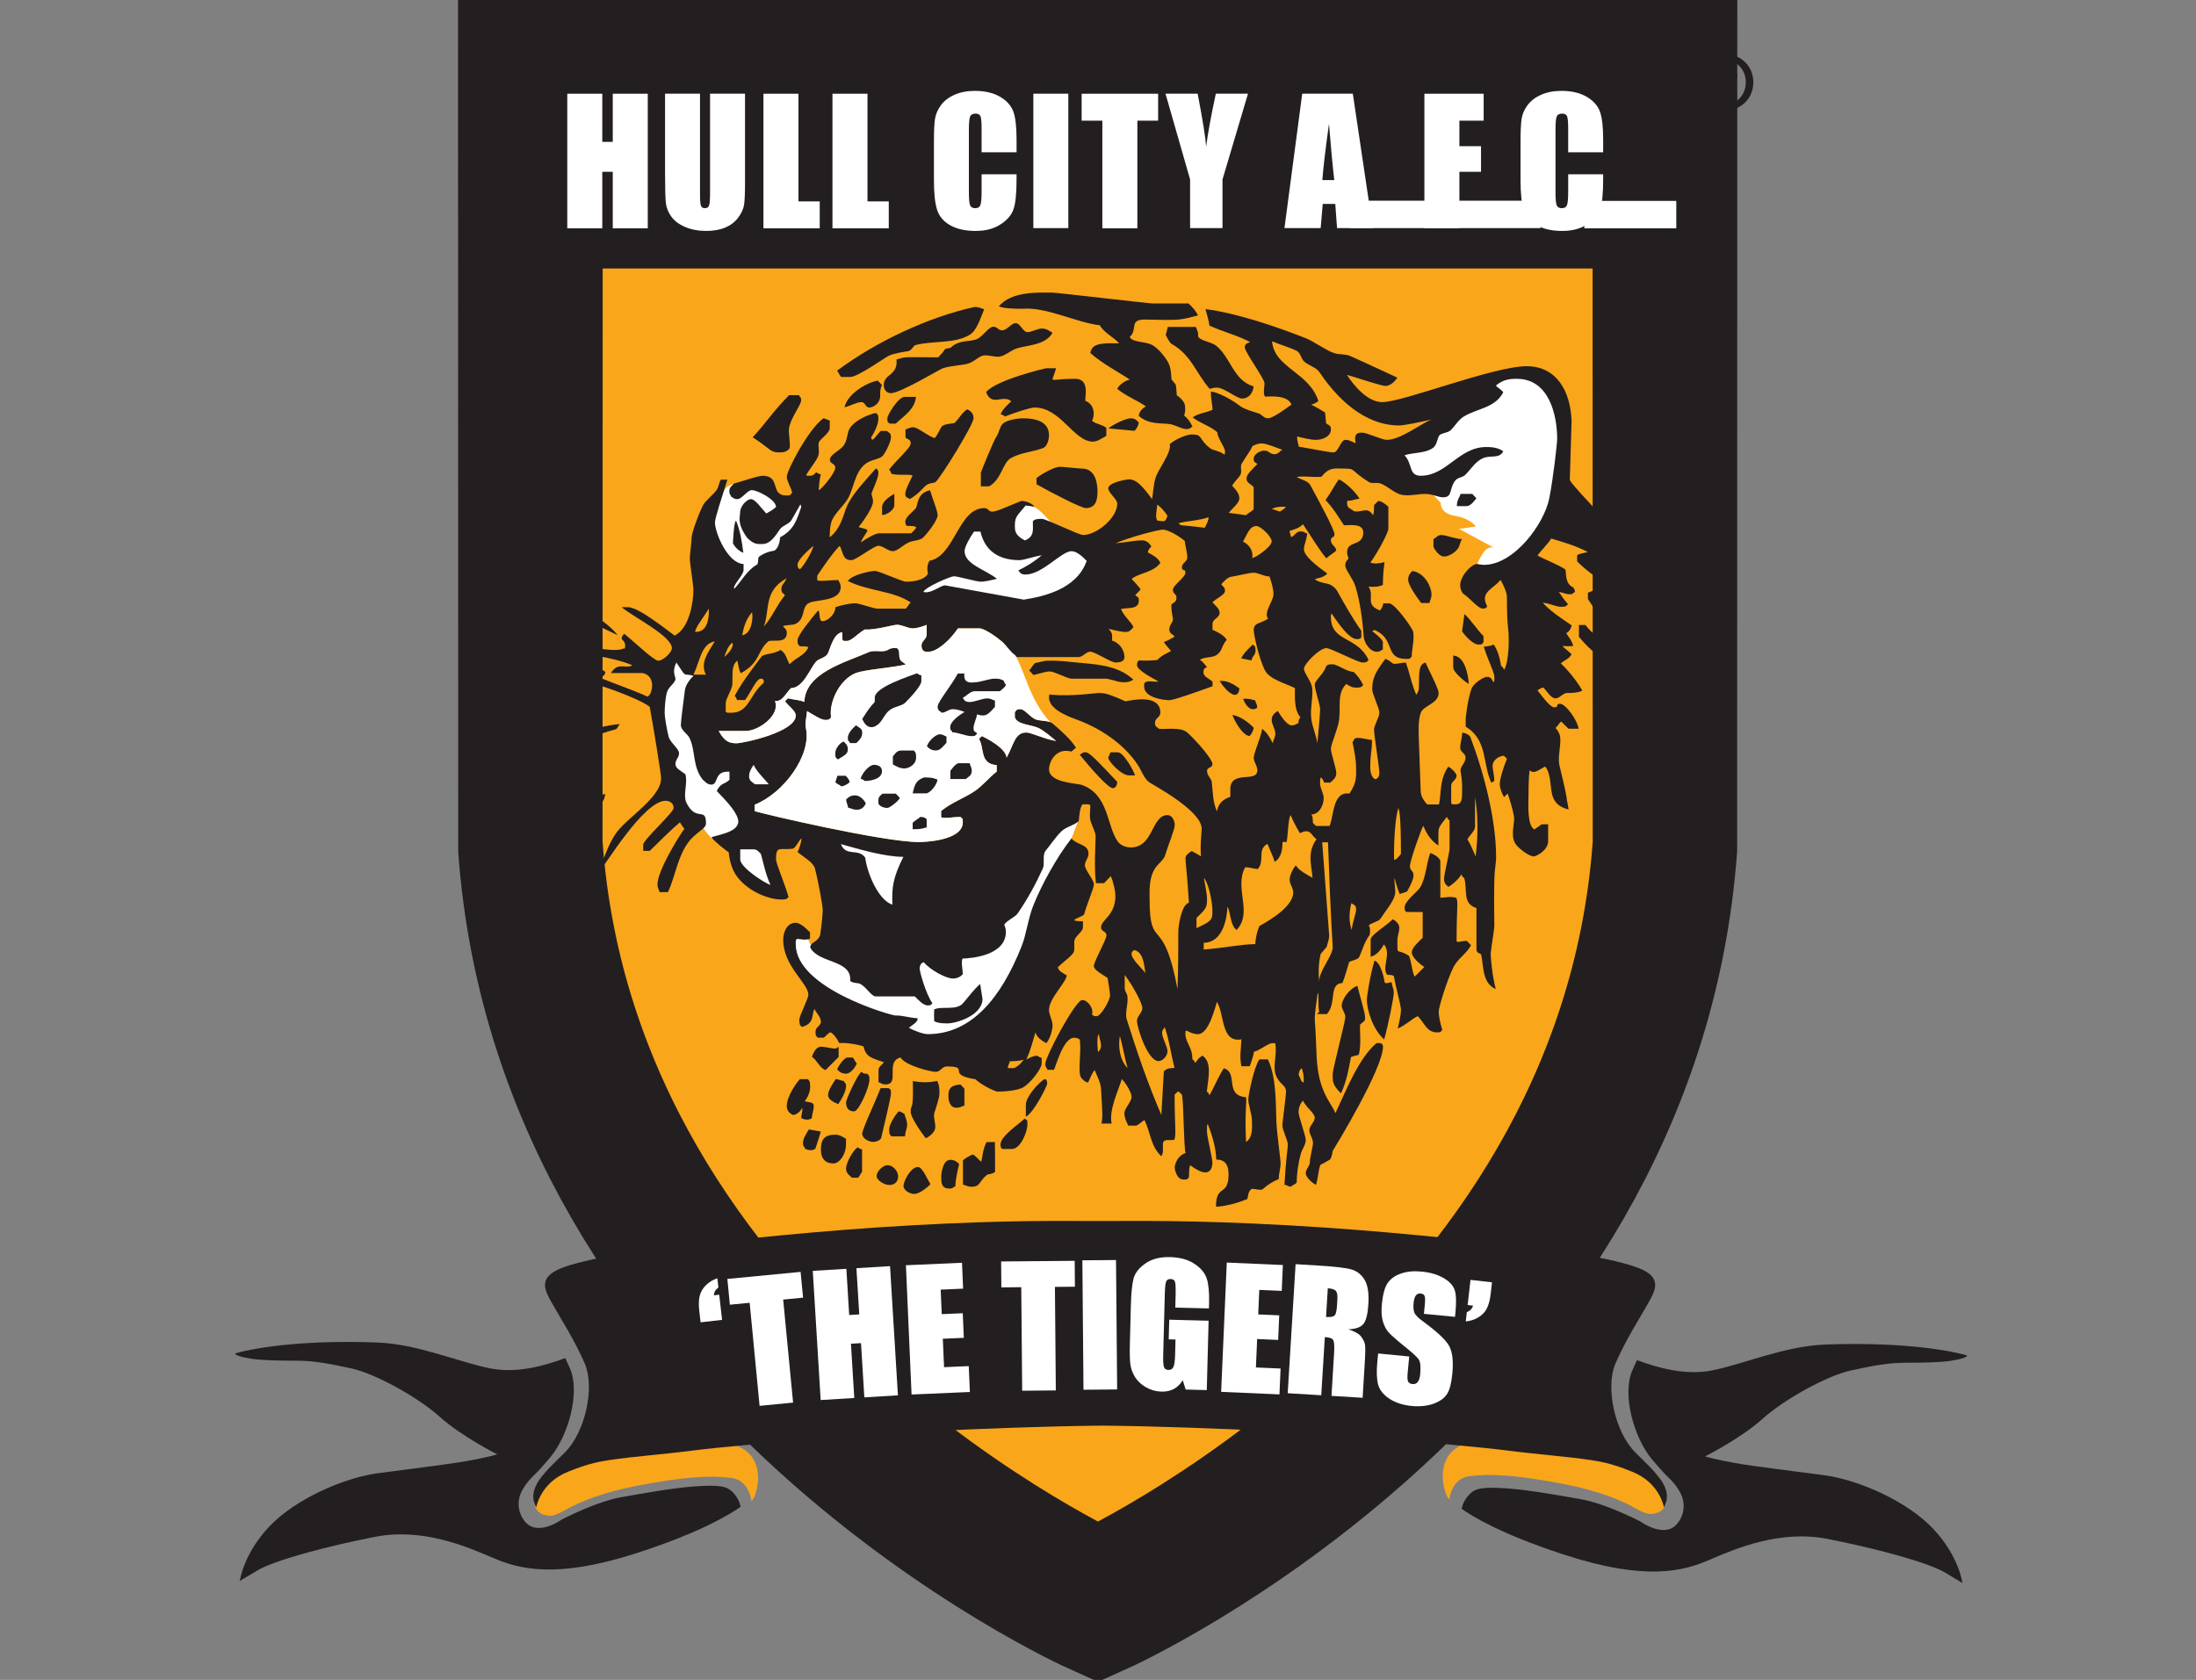 <?xml version="1.0" encoding="UTF-8" standalone="no"?>
<!-- Created with Inkscape (http://www.inkscape.org/) -->

<svg
   xmlns:dc="http://purl.org/dc/elements/1.1/"
   xmlns:cc="http://creativecommons.org/ns#"
   xmlns:rdf="http://www.w3.org/1999/02/22-rdf-syntax-ns#"
   xmlns:svg="http://www.w3.org/2000/svg"
   xmlns="http://www.w3.org/2000/svg"
   xmlns:xlink="http://www.w3.org/1999/xlink"
   version="1.1"
   width="280"
   height="214.24"
   viewBox="0 0 280 214.24"
   id="Layer_1"
   xml:space="preserve"><rect x="0" y="0" width="280" height="214.24" fill="#808080" stroke="none"/><defs
     id="defs168" /><path
     d="M 139.927,9.214 H 67.58 c 0,0 -0.007,98.541 0,98.627 4.74,65.94 72.289,96.292 72.289,96.292 0,0 67.455,-30.353 72.196,-96.292 0.006,-0.086 0,-98.627 0,-98.627 h -72.138"
     id="path3"
     style="fill:#faa61a" /><g
     transform="matrix(0.276,0,0,0.276,30,6.674)"
     id="g5"><g
       id="g6"><defs
         id="defs8"><path
           d="M 398.77,9.215 H 136.324 c 0,0 -0.024,357.468 0,357.78 17.196,239.203 262.236,349.31 262.236,349.31 0,0 244.702,-110.107 261.898,-349.311 0.021,-0.313 0,-357.78 0,-357.78 H 398.77"
           id="SVGID_1_" /></defs><clipPath
         id="SVGID_2_"><use
           id="use12"
           style="overflow:visible"
           x="0"
           y="0"
           width="800"
           height="726.411"
           xlink:href="#SVGID_1_" /></clipPath><rect
         width="523.186"
         height="90.074"
         x="137.291"
         y="9.811"
         clip-path="url(#SVGID_2_)"
         id="rect13"
         style="fill:#231f20" /></g></g><g
     transform="matrix(0.276,0,0,0.276,30,6.674)"
     id="g15"><path
       d="M 398.77,9.215 H 136.324 c 0,0 -0.024,357.468 0,357.78 17.196,239.203 262.236,349.31 262.236,349.31 0,0 244.702,-110.107 261.898,-349.311 0.021,-0.313 0,-357.78 0,-357.78 H 398.77 l 0,10e-4 z"
       id="path17"
       style="fill:none;stroke:#231f20;stroke-width:66.859" /></g><polyline
     id="polyline19"
     points="190.554,19.132 190.554,81.324 174.382,81.324 174.382,55.202 169.542,55.202   169.542,81.324 153.372,81.324 153.372,19.132 169.542,19.132 169.542,41.374 174.382,41.374 174.382,19.132 190.554,19.132 "
     transform="matrix(0.276,0,0,0.276,30,6.674)"
     style="fill:#ffffff" /><path
     d="m 94.993,11.948 v 11.457 c 0,1.299 -0.043,2.213 -0.127,2.742 -0.085,0.523 -0.335,1.063 -0.752,1.621 -0.416,0.55 -0.966,0.97 -1.652,1.261 -0.678,0.281 -1.478,0.423 -2.402,0.423 -1.024,0 -1.928,-0.171 -2.712,-0.51 -0.783,-0.337 -1.368,-0.78 -1.757,-1.323 -0.387,-0.544 -0.618,-1.116 -0.689,-1.715 -0.071,-0.608 -0.104,-1.878 -0.104,-3.813 v -10.144 h 4.457 v 12.856 c 0,0.747 0.039,1.228 0.117,1.44 0.085,0.204 0.251,0.307 0.498,0.307 0.282,0 0.463,-0.112 0.54,-0.339 0.085,-0.233 0.127,-0.776 0.127,-1.631 v -12.633 h 4.458"
     id="path21"
     style="fill:#ffffff" /><polyline
     id="polyline23"
     points="260.167,19.132 260.167,68.876 270,68.876 270,81.324 243.996,81.324   243.996,19.132 260.167,19.132 "
     transform="matrix(0.276,0,0,0.276,30,6.674)"
     style="fill:#ffffff" /><polyline
     id="polyline25"
     points="292.058,19.132 292.058,68.876 301.889,68.876 301.889,81.324 275.882,81.324   275.882,19.132 292.058,19.132 "
     transform="matrix(0.276,0,0,0.276,30,6.674)"
     style="fill:#ffffff" /><path
     d="m 129.614,19.424 h -4.456 v -2.985 c 0,-0.868 -0.051,-1.408 -0.148,-1.62 -0.092,-0.219 -0.3,-0.329 -0.625,-0.329 -0.366,0 -0.599,0.131 -0.697,0.392 -0.1,0.262 -0.15,0.826 -0.15,1.694 v 7.962 c 0,0.834 0.05,1.377 0.15,1.631 0.098,0.254 0.319,0.381 0.664,0.381 0.333,0 0.549,-0.127 0.648,-0.381 0.106,-0.254 0.159,-0.851 0.159,-1.789 v -2.149 h 4.456 v 0.666 c 0,1.773 -0.127,3.029 -0.382,3.769 -0.246,0.743 -0.799,1.392 -1.661,1.95 -0.854,0.558 -1.909,0.837 -3.166,0.837 -1.305,0 -2.381,-0.238 -3.228,-0.71 -0.849,-0.473 -1.41,-1.126 -1.684,-1.959 -0.277,-0.839 -0.413,-2.1 -0.413,-3.78 v -5.007 c 0,-1.235 0.043,-2.161 0.127,-2.775 0.085,-0.621 0.336,-1.217 0.752,-1.79 0.422,-0.572 1.005,-1.02 1.746,-1.344 0.749,-0.333 1.607,-0.497 2.575,-0.498 1.313,0 2.395,0.254 3.25,0.762 0.855,0.508 1.414,1.143 1.684,1.906 0.268,0.756 0.401,1.935 0.401,3.538 l -5.5e-4,1.63"
     id="path27"
     style="fill:#ffffff" /><rect
     width="4.459"
     height="17.143"
     x="131.756"
     y="11.949"
     id="rect29"
     style="fill:#ffffff" /><polyline
     id="polyline31"
     points="426.333,19.132 426.333,31.578 416.735,31.578 416.735,81.324 400.559,81.324   400.559,31.578 390.993,31.578 390.993,19.132 426.333,19.132 "
     transform="matrix(0.276,0,0,0.276,30,6.674)"
     style="fill:#ffffff" /><path
     d="m 159.124,11.948 -3.249,10.939 v 6.205 h -4.133 v -6.205 l -3.135,-10.939 h 4.1 c 0.641,3.34 1.003,5.588 1.079,6.745 0.246,-1.827 0.66,-4.075 1.239,-6.745 h 4.098"
     id="path33"
     style="fill:#ffffff" /><path
     d="m 170.127,22.97 c -0.225,-1.941 -0.449,-4.337 -0.676,-7.189 -0.454,3.277 -0.735,5.673 -0.847,7.189 h 1.523 m 2.363,-11.022 2.551,17.144 h -4.563 l -0.223,-3.082 h -1.6 l -0.264,3.082 h -4.617 l 2.266,-17.144 h 6.449 l 0,0 z"
     id="path35"
     style="fill:#ffffff" /><line
     id="line37"
     stroke-miterlimit="10"
     x1="177.995"
     y1="29.092"
     x2="177.995"
     y2="25.597"
     style="fill:none;stroke:#ffffff;stroke-width:11.718;stroke-miterlimit:10" /><polyline
     id="polyline39"
     points="549.338,19.132 576.722,19.132 576.722,31.578 565.506,31.578 565.506,43.37   575.496,43.37 575.496,55.202 565.506,55.202 565.506,81.324 549.338,81.324 549.338,19.132 "
     transform="matrix(0.276,0,0,0.276,30,6.674)"
     style="fill:#ffffff" /><line
     id="line41"
     stroke-miterlimit="10"
     x1="190.56"
     y1="29.092"
     x2="190.56"
     y2="25.597"
     style="fill:none;stroke:#ffffff;stroke-width:11.716;stroke-miterlimit:10" /><path
     d="m 204.409,19.424 h -4.459 v -2.985 c 0,-0.868 -0.049,-1.408 -0.147,-1.62 -0.091,-0.219 -0.302,-0.329 -0.624,-0.329 -0.369,0 -0.602,0.131 -0.699,0.392 -0.1,0.262 -0.147,0.826 -0.147,1.694 v 7.962 c 0,0.834 0.047,1.377 0.147,1.631 0.098,0.254 0.321,0.381 0.667,0.381 0.332,0 0.546,-0.127 0.646,-0.381 0.108,-0.254 0.158,-0.851 0.158,-1.789 v -2.149 h 4.459 v 0.666 c 0,1.773 -0.128,3.029 -0.382,3.769 -0.246,0.743 -0.801,1.392 -1.663,1.95 -0.854,0.558 -1.909,0.837 -3.166,0.837 -1.305,0 -2.38,-0.238 -3.228,-0.71 -0.848,-0.473 -1.408,-1.126 -1.683,-1.959 -0.276,-0.839 -0.413,-2.1 -0.413,-3.78 v -5.007 c 0,-1.235 0.043,-2.161 0.125,-2.775 0.085,-0.621 0.337,-1.217 0.754,-1.79 0.425,-0.572 1.005,-1.02 1.745,-1.344 0.75,-0.333 1.607,-0.497 2.574,-0.498 1.311,0 2.395,0.254 3.251,0.762 0.854,0.508 1.415,1.143 1.682,1.906 0.269,0.756 0.402,1.935 0.404,3.538 v 1.63"
     id="path43"
     style="fill:#ffffff" /><g
     transform="matrix(0.276,0,0,0.276,30,6.674)"
     id="g45"><line
       id="line47"
       stroke-miterlimit="10"
       x1="644.463"
       y1="81.324"
       x2="644.463"
       y2="68.647"
       style="fill:none;stroke:#ffffff;stroke-width:42.479;stroke-miterlimit:10" /><path
       d="m 0.208,601.118 c 11.077,-3.068 33.607,-6.148 65.353,-4.951 18.769,0.709 37.497,9.006 52.151,11.938 12.628,2.525 25.659,-1.4 34.75,-4.742 0.781,1.639 1.518,3.289 2.22,4.932 4.64,10.873 -0.611,30.654 -9.161,40.906 -8.547,10.262 -8.688,8.469 -12.335,14.164 -5.045,7.881 -0.212,14.338 -0.212,14.338 5.571,9.158 17.729,0.326 17.75,0.314 4.829,-2.512 17.643,-8.584 27.214,-10.307 8.472,-1.521 24.372,-4.395 34.7,-5.092 11.075,-0.736 14.508,-0.078 17.22,2.756 2.197,2.297 3.142,4.6 3.616,6.67 -4.794,3.426 -18.318,11.756 -47.348,21.209 -38.095,12.406 -55.216,7.541 -67.235,2.359 -12.017,-5.188 -32.44,-13.912 -54.273,-9.666 -21.833,4.238 -46.26,10.754 -54.275,15.471 -8.011,4.715 -8.25,4.949 -8.25,4.949 0,0 1.562,-12.408 13.586,-25.137 12.02,-12.725 34.411,-22.537 50.117,-24.66 15.706,-2.117 31.882,-4.006 41.312,-5.658 9.425,-1.654 13.908,-3.064 13.908,-3.064 0,0 -16.655,-8.398 -26.55,-17.35 -9.899,-8.963 -29.934,-20.039 -40.928,-22.393 -10.989,-2.359 -17.59,-3.537 -25.131,-3.537 -7.541,0 -15.94,-0.154 -20.657,-0.854 -4.713,-0.711 -8.722,-1.886 -7.542,-2.595"
       id="path49"
       style="fill:#231f20" /><path
       d="m 153.999,672.684 c 5.251,-2.684 14.654,-7.08 31.874,-10.379 20.957,-4.014 33.4,-4.893 43.476,-3.543 8.179,1.104 9.037,10.637 9.149,10.594 1.953,-0.859 8.07,-19.02 -5.979,-25.123 -13.568,-5.896 -73.269,6.592 -73.269,6.592 0,0 -15.918,-0.086 -20.187,13.266 -4.276,13.354 7.347,12.078 7.347,12.078 0,0 2.819,-0.544 7.589,-3.485"
       id="path51"
       style="fill:#faa61a" /><path
       d="m 799.791,602.063 c -11.079,-3.068 -33.609,-6.148 -65.354,-4.953 -18.767,0.705 -37.496,9.002 -52.15,11.934 -12.624,2.525 -25.658,-1.396 -34.748,-4.744 -0.781,1.645 -1.52,3.299 -2.22,4.939 -4.643,10.873 0.608,30.658 9.159,40.91 8.548,10.256 8.688,8.467 12.334,14.154 5.053,7.881 0.216,14.336 0.216,14.336 -5.572,9.17 -17.733,0.33 -17.746,0.326 -4.832,-2.52 -17.646,-8.594 -27.222,-10.307 -8.468,-1.527 -24.369,-4.404 -34.699,-5.098 -11.07,-0.73 -14.508,-0.08 -17.219,2.758 -2.196,2.299 -3.137,4.598 -3.621,6.664 4.801,3.43 18.319,11.762 47.354,21.211 38.093,12.41 55.218,7.545 67.229,2.361 12.024,-5.188 32.44,-13.906 54.273,-9.67 21.842,4.246 46.27,10.758 54.282,15.471 8.009,4.725 8.247,4.953 8.247,4.953 0,0 -1.57,-12.408 -13.582,-25.133 -12.023,-12.73 -34.412,-22.545 -50.116,-24.664 -15.704,-2.121 -31.885,-4.006 -41.31,-5.652 -9.431,-1.654 -13.908,-3.068 -13.908,-3.068 0,0 16.644,-8.395 26.545,-17.35 9.896,-8.961 29.938,-20.035 40.922,-22.398 10.991,-2.354 17.597,-3.531 25.142,-3.531 7.541,0 15.938,-0.15 20.65,-0.854 4.709,-0.71 8.724,-1.892 7.542,-2.595"
       id="path53"
       style="fill:#231f20" /></g><path
     d="m 208.081,192.108 c -1.448,-0.74 -4.039,-1.952 -8.787,-2.861 -5.777,-1.107 -9.206,-1.349 -11.985,-0.977 -2.255,0.304 -2.491,2.932 -2.523,2.92 -0.539,-0.237 -2.224,-5.243 1.647,-6.926 3.742,-1.625 20.2,1.817 20.2,1.817 0,0 4.386,-0.024 5.566,3.657 1.177,3.681 -2.027,3.329 -2.027,3.329 0,0 -0.775,-0.15 -2.092,-0.961"
     id="path55"
     style="fill:#faa61a" /><path
     d="m 140.102,155.72 c -5.438,0.003 -11.372,-0.133 -23.651,0.538 -12.321,0.672 -23.329,1.951 -29.49,2.591 -6.159,0.64 -13.701,1.952 -16.023,3.165 -2.323,1.211 -1.346,2.759 -0.504,4.275 0.841,1.514 2.86,4.646 4.139,7.642 1.28,2.996 0.074,8.67 -2.523,11.277 -2.587,2.596 -4.995,4.531 -3.682,7.034 0.013,0.028 0.474,-3.111 4.052,-4.543 2.203,-0.883 3.371,-1.202 5.306,-1.493 3.024,-0.457 7.08,-0.752 10.606,-1.212 3.525,-0.46 10.991,-1.061 14.666,-1.485 3.676,-0.42 23.652,-1.559 37.588,-1.694 13.938,0.135 33.277,1.273 36.953,1.694 3.674,0.424 11.142,1.025 14.666,1.485 3.526,0.46 7.582,0.755 10.606,1.212 1.935,0.291 3.103,0.61 5.306,1.493 3.578,1.431 4.038,4.569 4.05,4.543 1.316,-2.502 -1.095,-4.438 -3.681,-7.034 -2.597,-2.606 -3.803,-8.281 -2.522,-11.277 1.277,-2.996 3.298,-6.127 4.139,-7.642 0.842,-1.516 1.817,-3.064 -0.505,-4.275 -2.323,-1.212 -9.862,-2.525 -16.024,-3.165 -6.16,-0.64 -17.168,-1.919 -29.488,-2.591 -12.279,-0.671 -18.542,-0.536 -23.981,-0.538"
     id="path57"
     style="fill:#231f20" /><path
     d="m 89.328,168.639 -0.168,-1.468 c -0.087,-0.769 -0.067,-1.409 0.058,-1.923 0.133,-0.516 0.401,-0.968 0.809,-1.362 0.412,-0.396 0.891,-0.683 1.438,-0.863 l 0.135,1.175 c -0.374,0.273 -0.564,0.605 -0.574,0.996 l 0.678,-0.076 0.365,3.208 -2.74,0.312"
     id="path59"
     style="fill:#ffffff" /><polyline
     id="polyline61"
     points="261.158,563.526 262.301,575.43 253.109,576.327 257.692,623.93 242.21,625.426   237.63,577.807 228.477,578.694 227.327,566.784 261.158,563.526 "
     transform="matrix(0.276,0,0,0.276,30,6.674)"
     style="fill:#ffffff" /><polyline
     id="polyline63"
     points="302.474,560.872 306.123,620.565 290.604,621.514 289.066,596.446   284.422,596.731 285.958,621.799 270.433,622.745 266.781,563.061 282.302,562.108 283.608,583.452 288.259,583.167   286.949,561.825 302.474,560.872 "
     transform="matrix(0.276,0,0,0.276,30,6.674)"
     style="fill:#ffffff" /><polyline
     id="polyline65"
     points="309.813,560.458 335.72,559.315 336.238,571.274 325.869,571.731 326.365,583.053   336.073,582.633 336.569,594 326.859,594.422 327.438,607.559 338.842,607.065 339.362,619.024 312.422,620.196 309.813,560.458 "
     transform="matrix(0.276,0,0,0.276,30,6.674)"
     style="fill:#ffffff" /><polyline
     id="polyline67"
     points="387.78,558.418 387.889,570.383 378.653,570.463 379.068,618.299 363.521,618.438   363.102,570.6 353.901,570.688 353.798,558.711 387.78,558.418 "
     transform="matrix(0.276,0,0,0.276,30,6.674)"
     style="fill:#ffffff" /><polyline
     id="polyline69"
     points="406.874,558.047 407.398,617.85 391.846,617.981 391.328,558.184 406.874,558.047   "
     transform="matrix(0.276,0,0,0.276,30,6.674)"
     style="fill:#ffffff" /><path
     d="m 154.141,166.871 -4.284,-0.112 0.038,-1.496 c 0.024,-0.946 0,-1.537 -0.074,-1.775 -0.076,-0.24 -0.266,-0.364 -0.571,-0.374 -0.263,-0.005 -0.448,0.092 -0.546,0.293 -0.1,0.201 -0.163,0.721 -0.185,1.563 l -0.207,7.909 c -0.017,0.74 0.016,1.231 0.103,1.47 0.091,0.236 0.276,0.353 0.562,0.362 0.311,0.007 0.524,-0.119 0.641,-0.382 0.123,-0.261 0.192,-0.775 0.214,-1.54 l 0.051,-1.956 -0.866,-0.023 0.066,-2.505 5.018,0.132 -0.231,8.846 -2.696,-0.071 -0.366,-1.191 c -0.308,0.501 -0.687,0.874 -1.142,1.121 -0.447,0.237 -0.973,0.35 -1.576,0.336 -0.72,-0.02 -1.39,-0.211 -2.013,-0.573 -0.616,-0.371 -1.079,-0.815 -1.392,-1.341 -0.313,-0.523 -0.501,-1.069 -0.569,-1.635 -0.064,-0.571 -0.084,-1.425 -0.053,-2.558 l 0.127,-4.895 c 0.041,-1.574 0.157,-2.715 0.345,-3.424 0.189,-0.708 0.691,-1.347 1.507,-1.917 0.822,-0.577 1.872,-0.846 3.149,-0.813 1.255,0.032 2.289,0.318 3.104,0.856 0.815,0.537 1.338,1.165 1.57,1.884 0.231,0.712 0.329,1.745 0.297,3.095 l -0.02,0.712"
     id="path71"
     style="fill:#ffffff" /><polyline
     id="polyline73"
     points="458.044,559.219 483.951,560.354 483.429,572.305 473.06,571.852 472.563,583.178   482.274,583.606 481.775,594.973 472.068,594.547 471.499,607.688 482.9,608.184 482.379,620.139 455.438,618.961 458.044,559.219   "
     transform="matrix(0.276,0,0,0.276,30,6.674)"
     style="fill:#ffffff" /><path
     d="m 169.301,164.299 -0.224,3.66 c 0.479,0.029 0.821,-0.014 1.019,-0.132 0.204,-0.123 0.327,-0.548 0.375,-1.273 l 0.053,-0.904 c 0.031,-0.522 -0.044,-0.868 -0.22,-1.043 -0.174,-0.174 -0.507,-0.276 -1.003,-0.307 m -4.107,-3.076 3.03,0.185 c 2.017,0.124 3.379,0.286 4.08,0.486 0.71,0.201 1.267,0.635 1.675,1.304 0.413,0.667 0.58,1.699 0.496,3.102 -0.08,1.281 -0.293,2.131 -0.637,2.551 -0.346,0.422 -0.989,0.648 -1.927,0.679 0.832,0.261 1.384,0.579 1.654,0.949 0.27,0.37 0.431,0.707 0.479,1.009 0.056,0.295 0.045,1.107 -0.039,2.433 l -0.264,4.341 -3.972,-0.243 0.334,-5.468 c 0.052,-0.88 0.015,-1.431 -0.114,-1.648 -0.123,-0.221 -0.479,-0.346 -1.067,-0.383 l -0.456,7.42 -4.278,-0.261 1.006,-16.455 z"
     id="path75"
     style="fill:#ffffff" /><path
     d="m 185.52,167.942 -3.963,-0.383 0.116,-1.216 c 0.055,-0.565 0.039,-0.933 -0.046,-1.098 -0.086,-0.165 -0.248,-0.258 -0.485,-0.283 -0.259,-0.024 -0.462,0.062 -0.618,0.259 -0.147,0.196 -0.243,0.508 -0.285,0.934 -0.052,0.548 -0.017,0.966 0.105,1.257 0.114,0.292 0.484,0.667 1.108,1.12 1.79,1.313 2.898,2.353 3.322,3.124 0.423,0.769 0.558,1.959 0.402,3.567 -0.112,1.169 -0.332,2.018 -0.663,2.545 -0.324,0.529 -0.896,0.943 -1.717,1.246 -0.82,0.295 -1.75,0.393 -2.789,0.294 -1.143,-0.111 -2.099,-0.421 -2.868,-0.932 -0.763,-0.51 -1.235,-1.111 -1.423,-1.803 -0.185,-0.694 -0.217,-1.655 -0.101,-2.885 l 0.105,-1.074 3.963,0.381 -0.192,1.997 c -0.06,0.615 -0.043,1.017 0.049,1.202 0.098,0.185 0.287,0.293 0.573,0.321 0.283,0.026 0.503,-0.063 0.66,-0.275 0.162,-0.207 0.265,-0.534 0.309,-0.973 0.094,-0.965 0.021,-1.609 -0.213,-1.933 -0.241,-0.323 -0.859,-0.883 -1.855,-1.682 -0.993,-0.804 -1.644,-1.382 -1.958,-1.732 -0.315,-0.351 -0.558,-0.818 -0.735,-1.403 -0.169,-0.58 -0.213,-1.308 -0.128,-2.181 0.12,-1.256 0.369,-2.16 0.74,-2.71 0.383,-0.55 0.947,-0.953 1.694,-1.207 0.747,-0.263 1.628,-0.347 2.642,-0.25 1.107,0.109 2.032,0.379 2.774,0.811 0.751,0.433 1.224,0.936 1.422,1.509 0.204,0.564 0.242,1.499 0.118,2.804 l -0.063,0.65"
     id="path77"
     style="fill:#ffffff" /><path
     d="m 190.237,163.539 -0.168,1.468 c -0.085,0.761 -0.248,1.381 -0.488,1.861 -0.236,0.471 -0.605,0.853 -1.094,1.146 -0.483,0.286 -1.016,0.458 -1.596,0.515 l 0.135,-1.186 c 0.431,-0.174 0.694,-0.452 0.791,-0.832 l -0.687,-0.077 0.366,-3.207 2.741,0.313"
     id="path79"
     style="fill:#ffffff" /><polyline
     id="polyline81"
     points="581.554,150.704 602.218,149.036 613.369,167.16 613.085,199.828 603.33,228.542   589.09,238.333 575.417,238.053 573.47,235.798 570.968,224.933 554.514,217.674 536.914,190.041 543.337,181.948 563.706,162.159   581.554,150.704 "
     transform="matrix(0.276,0,0,0.276,30,6.674)"
     style="fill:#ffffff" /><path
     d="m 102.77,118.826 c 0.16,1.224 0.8,1.97 0.8,1.97 l 11.448,0.745 10.225,-7.828 8.947,-9.798 3.832,-1.969 -0.531,2.714 c 0,0 -0.374,1.065 -1.225,3.035 -0.852,1.97 -6.764,20.289 -6.764,20.289 l -7.188,6.871 c 0,0 -11.983,-2.502 -12.194,-3.035 -0.213,-0.534 -6.764,-6.658 -6.764,-6.658 l -2.983,-5.219 0.693,-1.436 c 0,2.7e-4 0.799,-0.801 1.704,0.319"
     id="path83"
     style="fill:#ffffff" /><path
     d="m 87.856,85.27 0.888,1.735 1.846,11.782 3.358,-1.444 v 2.734 l 1.443,5.468 -4.58,1.401 c 0,0 -1.06,-1.017 -1.209,-1.614 -0.217,-0.869 -4.43,-4.371 -4.43,-4.371 l -1.452,-8.197 0.845,-5.314 0.555,-2.514 1,-1.331 1.735,1.665"
     id="path85"
     style="fill:#ffffff" /><path
     d="m 129.437,83.547 c 1.351,2.37 1.867,5.749 4.48,8.558 -0.587,-0.237 -1.438,-0.149 -1.935,-0.386 -0.802,-0.401 -1.322,-1.276 -1.897,-1.276 -0.573,0 -0.491,0.196 -0.691,0.388 v 0.635 c 0.286,0.949 1.968,0.932 2.912,1.333 0.686,0.286 1.622,1.097 2.351,1.695 -1.274,-0.161 -3.197,-1.073 -3.769,-1.073 -1.517,0 -1.587,1.481 -2.542,3.202 -0.148,-1.25 -2.512,-2.44 -3.161,-2.746 l -0.366,0.366 c 0.727,1.062 0.036,3.185 2.268,3.334 v 0.822 c -0.939,0.724 -1.771,1.784 -2.774,2.471 -1.288,0.887 -2.968,1.454 -4.316,2.56 v 0.806 c 0.624,0.181 1.503,-0.053 2.463,-0.045 0.266,0.254 0.3,0.106 0.3,0.679 0,2.374 -4.981,2.52 -5.61,2.52 -4.523,0 -19.986,-3.615 -20.929,-3.94 v -0.825 c 3.798,-1.525 7.249,-6.375 6.533,-9.753 -0.142,-0.658 0.085,-1.398 0.145,-2.186 0.805,0.465 1.771,1.13 2.344,1.13 0.573,0 0.59,-0.174 0.719,-0.365 -0.316,-1.905 1.201,-5.184 3.606,-5.756 1.775,-0.401 3.895,-0.516 5.89,-0.934 -0.025,-0.157 -0.46,-0.317 -0.634,-0.55 -0.289,-0.462 -0.066,-0.929 -0.285,-1.373 -0.217,-0.214 -0.023,-0.181 -0.594,-0.181 -0.573,0 -0.667,0.284 -1.124,0.37 -0.687,0.115 -1.405,-0.122 -2.035,0.136 -3.063,1.345 -8.089,2.646 -8.231,6.348 -0.568,-0.226 -0.996,-0.215 -2.086,-0.447 l -0.379,0.369 c 0.441,0.603 1.376,1.238 1.376,1.811 0,2.147 -6.756,3.55 -7.557,3.55 -0.887,0 -1.53,-0.2 -2.275,-1.575 h 3.506 c 1.632,-0.029 4.389,-2.042 3.661,-3.821 0.942,0.131 1.381,-0.982 2.048,-1.637 1.588,-0.037 2.421,-2.52 3.223,-3.406 0.314,-0.344 1.16,-0.468 1.446,-0.955 0.315,-0.516 0.675,-2.572 1.858,-2.778 0,0 0.042,0.547 0.034,0.962 0.204,0.192 0.009,0.158 0.582,0.158 0.573,0 1.315,-0.901 2.263,-1.457 1.408,0.082 3.576,-0.604 4.148,-0.604 0.574,0 1.375,0.458 1.947,0.458 0.573,0 1.209,-0.216 1.805,-0.441 v 1.213 c 0.027,0.573 -0.66,0.831 -0.66,1.402 0,0.973 0.773,0.802 0.915,0.802 1.087,0 2.767,-1.523 3.723,-2.97 h 2.774 c 0.573,-0.007 2.079,1.022 2.851,1.68 0.485,0.414 1.129,1.387 1.68,1.722"
     id="path87"
     style="fill:#ffffff" /><path
     d="m 91.765,61.485 4.682,-6.006 4.136,-4.985 6.514,-3.325 10.312,-4.853 6.818,-3.155 6.174,-1.491 6.649,0.812 11.161,0.85 3.189,-0.681 2.816,1.021 9.499,3.153 6.987,3.494 4.818,1.492 2.339,0.169 c 0,0 3.154,2.001 8.481,0.85 5.325,-1.153 -1.153,3.967 -1.153,3.967 l -4.343,3.191 -3.796,2.644 4.477,3.192 2.173,2.304 c 0,0 -0.173,1.322 1.831,1.661 2.002,0.34 2.644,1.359 2.644,1.359 l -2.136,0.302 4.647,2.512 c 0,0 -0.811,-0.643 -1.663,0.679 -0.848,1.323 -0.68,1.832 -0.68,1.832 l 3.835,0.472 2.341,8.007 -0.681,13.674 c 0,0 -0.811,6.271 -0.811,7.799 0,1.529 -2.511,6.307 -2.511,9.331 0,3.02 -1.492,8.346 -1.492,8.346 l -1.49,0.471 -4.986,5.025 -4.004,5.326 -2.512,2.474 -2.815,6.175 -3.664,5.324 -2.851,-5.835 -1.661,1.189 -0.983,9.33 -1.529,0.811 -4.475,-1.322 -2.851,-6.987 -2.475,-1.663 -1.66,-2.68 -2.171,1.151 -1.154,5.363 -2.85,-5.363 -2.987,-3.154 -3.189,-0.643 -0.812,-4.514 -2.343,1.834 -1.323,3.831 -0.848,1.833 -1.492,2.341 -0.982,1.663 -0.679,2.001 -2.512,2.303 -1.152,2.513 -2.984,1.151 -1.019,-1.151 -1.663,1.151 -3.154,0.68 -4.343,-0.68 -4.136,-1.491 -2.174,-1.661 -4.003,-1.661 -0.169,-3.154 -0.681,-3.192 c 0,0 -0.982,-3.663 -0.302,-9.159 0.432,-3.492 2.813,-3.796 2.813,-3.796 l 19.642,9.971 7.667,-12.653 4.514,-15.503 0.812,-3.798 -6.31,-3.529 4.306,-5.497 -2.002,-2.813 c 0,0 -3.627,-6.478 -3.967,-8.991 -0.34,-2.51 -9.027,-5.324 -9.027,-5.324 l -0.982,3.663 -1.322,1.492 -3.192,1.492 -2.984,-0.643 -5.496,3.325 -2.002,2.644 -2.644,0.85 -2.682,-1.661 -2.341,2.475 -4.985,0.849 -1.832,-4.684 0.51,-3.323 -0.51,-11.634 0.339,-8.007 1.495,-3.154"
     id="path89"
     style="fill:#faa61a" /><path
     d="m 102.77,118.826 c 0.16,1.224 0.8,1.97 0.8,1.97 l 11.448,0.745 10.225,-7.828 8.947,-9.798 3.832,-1.969 -0.531,2.714 c 0,0 -0.374,1.065 -1.225,3.035 -0.852,1.97 -6.764,20.289 -6.764,20.289 l -7.188,6.871 c 0,0 -11.983,-2.502 -12.194,-3.035 -0.213,-0.534 -6.764,-6.658 -6.764,-6.658 l -2.983,-5.219 0.693,-1.436 c 0,2.7e-4 0.799,-0.801 1.704,0.319"
     id="path91"
     style="fill:#ffffff" /><path
     d="m 87.856,85.27 0.888,1.735 1.846,11.782 3.358,-1.444 v 2.734 l 1.443,5.468 -4.58,1.401 c 0,0 -1.06,-1.017 -1.209,-1.614 -0.217,-0.869 -4.43,-4.371 -4.43,-4.371 l -1.452,-8.197 0.845,-5.314 0.555,-2.514 1,-1.331 1.735,1.665"
     id="path93"
     style="fill:#ffffff" /><path
     d="m 130.573,64.467 c 1.089,-0.057 1.584,0.018 3.493,2.234 1.655,1.922 -1.087,2.86 -1.087,2.86 l -4.179,0.63 -0.058,-4.122 c 0,0 0.745,-1.545 1.832,-1.603"
     id="path95"
     style="fill:#ffffff" /><path
     d="m 100.414,63.959 -3.155,-2.133 -3.721,-0.071 c 0,0 -0.749,0.024 -1.283,0.869 -0.534,0.846 -2.015,4.993 -2.015,4.993 0,0 1.433,3.043 1.603,3.892 0.17,0.849 0.98,4.577 1.236,4.716 1.344,0.731 3.879,-4.901 5.03,-5.581 1.154,-0.679 5.155,-4.513 5.155,-4.513 l -0.339,-2.815 -2.511,0.643"
     id="path97"
     style="fill:#ffffff" /><path
     d="m 129.437,83.547 c 1.351,2.37 1.867,5.749 4.48,8.558 -0.587,-0.237 -1.438,-0.149 -1.935,-0.386 -0.802,-0.401 -1.322,-1.276 -1.897,-1.276 -0.573,0 -0.491,0.196 -0.691,0.388 v 0.635 c 0.286,0.949 1.968,0.932 2.912,1.333 0.686,0.286 1.622,1.097 2.351,1.695 -1.274,-0.161 -3.197,-1.073 -3.769,-1.073 -1.517,0 -1.587,1.481 -2.542,3.202 -0.148,-1.25 -2.512,-2.44 -3.161,-2.746 l -0.366,0.366 c 0.727,1.062 0.036,3.185 2.268,3.334 v 0.822 c -0.939,0.724 -1.771,1.784 -2.774,2.471 -1.288,0.887 -2.968,1.454 -4.316,2.56 v 0.806 c 0.624,0.181 1.503,-0.053 2.463,-0.045 0.266,0.254 0.3,0.106 0.3,0.679 0,2.374 -4.981,2.52 -5.61,2.52 -4.523,0 -19.986,-3.615 -20.929,-3.94 v -0.825 c 3.798,-1.525 7.249,-6.375 6.533,-9.753 -0.142,-0.658 0.085,-1.398 0.145,-2.186 0.805,0.465 1.771,1.13 2.344,1.13 0.573,0 0.59,-0.174 0.719,-0.365 -0.316,-1.905 1.201,-5.184 3.606,-5.756 1.775,-0.401 3.895,-0.516 5.89,-0.934 -0.025,-0.157 -0.46,-0.317 -0.634,-0.55 -0.289,-0.462 -0.066,-0.929 -0.285,-1.373 -0.217,-0.214 -0.023,-0.181 -0.594,-0.181 -0.573,0 -0.667,0.284 -1.124,0.37 -0.687,0.115 -1.405,-0.122 -2.035,0.136 -3.063,1.345 -8.089,2.646 -8.231,6.348 -0.568,-0.226 -0.996,-0.215 -2.086,-0.447 l -0.379,0.369 c 0.441,0.603 1.376,1.238 1.376,1.811 0,2.147 -6.756,3.55 -7.557,3.55 -0.887,0 -1.53,-0.2 -2.275,-1.575 h 3.506 c 1.632,-0.029 4.389,-2.042 3.661,-3.821 0.942,0.131 1.381,-0.982 2.048,-1.637 1.588,-0.037 2.421,-2.52 3.223,-3.406 0.314,-0.344 1.16,-0.468 1.446,-0.955 0.315,-0.516 0.675,-2.572 1.858,-2.778 0,0 0.042,0.547 0.034,0.962 0.204,0.192 0.009,0.158 0.582,0.158 0.573,0 1.315,-0.901 2.263,-1.457 1.408,0.082 3.576,-0.604 4.148,-0.604 0.574,0 1.375,0.458 1.947,0.458 0.573,0 1.209,-0.216 1.805,-0.441 v 1.213 c 0.027,0.573 -0.66,0.831 -0.66,1.402 0,0.973 0.773,0.802 0.915,0.802 1.087,0 2.767,-1.523 3.723,-2.97 h 2.774 c 0.573,-0.007 2.079,1.022 2.851,1.68 0.485,0.414 1.129,1.387 1.68,1.722"
     id="path99"
     style="fill:#ffffff" /><path
     d="m 124.193,67.796 h 0.819 c 0.665,2.929 2.957,3.642 4.961,3.642 0.572,0 1.804,-0.455 2.851,-0.622 -0.951,0.827 -2.114,1.526 -2.972,1.917 0.224,0.371 0.35,0.535 0.922,0.535 2.119,0 4.579,-2.975 5.839,-2.975 0.573,0 1.226,0.491 1.943,1.233 -1.264,3.642 -5.531,4.546 -8.012,4.949 l -10.077,-1.831 c -0.695,0.112 -1.799,1.112 -2.734,0.85 0.257,-0.642 3.481,-1.997 3.88,-1.997 0.573,0 2.862,0.688 3.435,0.688 0.573,0 1.453,-0.223 2.064,-0.366 -1.395,-1.151 -4.124,-1.838 -4.124,-3.526 -2.8e-4,-0.573 0.705,-1.781 1.204,-2.497"
     id="path101"
     style="fill:#ffffff" /><path
     d="m 96.091,97.542 c 0.329,0.764 1.218,1.637 1.93,2.478 h -1.754 c -0.265,-0.223 -0.756,-0.418 -0.756,-0.99 2.8e-4,-0.571 0.241,-0.967 0.581,-1.488"
     id="path103"
     style="fill:#ffffff" /><path
     d="m 107.218,107.657 c 2.353,0.654 5.608,1.62 7.968,1.618 -1.399,2.775 -1.471,4.004 -1.402,6.107 -1.825,-0.616 -3.216,-4.056 -3.466,-6.003 -0.903,-1.266 -2.431,-0.053 -3.099,-1.721"
     id="path105"
     style="fill:#ffffff" /><path
     d="m 94.383,108.32 h 1.672 c 0.572,-0.018 0.757,0.451 0.943,0.537 0.34,1.132 0.562,2.487 1.231,3.99 -0.669,-0.171 -3.863,-2.224 -3.846,-3.254 v -1.273"
     id="path107"
     style="fill:#ffffff" /><path
     d="m 191.785,85.398 c -0.139,-0.195 -0.219,-0.451 -0.372,-0.425 -0.19,-1.079 -0.436,-2.036 -0.959,-2.77 -0.538,0.238 -0.946,0.225 -1.268,0.272 0.296,0.987 0.801,2.115 1.101,2.925 v 0.002 c 0.152,0.404 0.252,0.729 0.252,0.92 0,0.572 0.033,0.49 -0.116,0.686 -0.147,-0.196 -0.227,-0.686 -0.802,-0.686 -0.57,0 -1.795,0.934 -1.996,1.506 -0.457,1.259 -0.752,3.502 -0.744,4.073 v 0.772 c 2.826,1.703 2.121,4.715 3.268,7.149 l 0.377,-0.226 c 0.012,-0.796 -0.217,-1.369 -0.217,-1.942 0,-0.6 0.662,-1.229 1.438,-1.271 l 0.396,0.379 c -0.452,1.079 -0.917,2.609 -0.917,3.182 0,0.574 0.238,1.196 0.546,1.715 l 0.46,-0.456 c 0.058,0.164 0.119,0.341 0.177,0.524 h 0.002 c 0.325,1.008 0.646,2.199 0.646,2.683 0,0.945 -0.516,2.423 0.314,3.394 0.487,0.573 1.634,1.415 2.207,1.415 0.227,0 1.83,-0.715 1.817,-1.977 v -2.121 h -0.832 c -0.267,0.239 -0.724,0.467 -0.894,0.665 -0.907,-0.387 -0.807,-2.888 -0.785,-4.06 0.004,-0.111 0.005,-0.211 0.005,-0.295 0,-0.572 -0.003,-2.151 0.148,-3.21 0.573,0.631 1.378,-0.229 1.994,-0.458 0.86,1.149 0.516,2.753 1.002,3.963 h 0.002 c 0.272,0.676 0.81,1.23 1.967,1.508 -0.071,-0.524 -0.145,-0.824 -0.236,-1.305 l -0.011,-0.204 c -0.278,-1.511 -0.616,-2.84 -0.92,-4.098 -0.259,-1.116 0.23,-2.506 0.089,-3.651 -0.058,-0.458 -0.405,-0.982 -0.6,-1.131 0.423,-0.378 0.572,-0.801 0.753,-0.812 l 0.916,0.9 h 1.279 c -0.144,-1.081 -1.632,-3.18 -2.375,-3.18 -0.572,0 -0.116,0.458 -0.687,0.458 -0.573,0 -1.512,-1.328 -2.175,-2.169 0.195,-0.155 0.572,-0.351 0.758,-0.359 0.42,0.433 0.96,1.382 1.533,1.382 0.572,0 0.915,-0.687 1.487,-0.687 0.57,0 1.426,-0.013 1.943,-0.311 -0.509,-0.898 -1.261,-1.88 -1.973,-2.671 -0.267,-0.298 -0.529,-0.568 -0.772,-0.796 0.541,-0.492 1.015,-0.514 1.371,-1.159 -0.489,-0.525 -0.926,-0.724 -1.158,-1.071 0.359,0.055 0.817,0.055 1.368,0.008 -0.214,-0.791 -0.676,-1.263 -0.9,-1.634 0.401,-0.162 0.691,-0.723 0.68,-1.005 -1.412,-0.958 -2.76,-1.849 -3.662,-2.874 0.811,0.065 1.728,0.522 2.302,0.522 0.571,0 0.653,-0.032 0.914,-0.342 -0.49,-0.539 -0.925,-1.197 -1.16,-1.542 0.589,0.053 0.817,0.283 1.392,0.283 0.571,0 0.342,-0.229 0.651,-0.263 0.035,-0.31 -0.23,-0.623 -0.23,-0.623 -1.064,-0.451 -0.856,-1.837 -0.989,-2.275 -1.087,-0.715 -2.467,-1.175 -3.558,-1.789 0.442,-0.598 1.359,-1.515 1.759,-2.157 1.534,0.461 3.111,0.908 4.657,1.721 -0.394,0.13 -0.853,0.13 -1.358,0.395 v 0.797 c 1.162,1.182 2.548,2.109 3.419,2.711 -0.656,0.6 -1.298,1.029 -2.047,1.293 v 0.794 c 0.061,0.117 2.846,4.432 3.79,4.408 h 0.982 c -0.213,-0.814 -0.684,-1.528 -1.128,-2.131 l 0.356,-0.365 c 1.986,1.412 4.113,3.666 6.172,3.666 0.571,0 0.54,-0.035 0.801,-0.359 -1.199,-0.771 -2.313,-1.657 -2.98,-2.479 0.397,-0.151 0.658,-0.402 0.92,-0.706 -0.939,-1.223 -2.104,-2.385 -3.205,-3.213 l 0.687,-0.678 c -0.709,-0.993 -1.637,-1.691 -2.52,-2.527 0.196,-0.147 0.572,-0.114 0.896,-0.145 v -1.429 c 0.019,-2.061 -6.377,-7.868 -7.081,-9.213 l 0.23,-7.532 c -0.142,-3.896 -1.974,-6.984 -5.723,-6.984 -4.236,0 -15.741,4.58 -18.431,4.58 -1.862,0 -3.653,-2.146 -4.491,-3.48 1.714,0.499 4.377,1.42 4.948,1.42 0.114,0 0.837,-0.077 1.485,-1.061 -2.126,-0.99 -4.1,-1.905 -6.02,-2.765 -0.629,-0.285 -1.437,-0.145 -2.068,-0.375 -1.203,-0.429 -2.488,-1.459 -3.66,-1.917 -3.779,-1.488 -8.783,-3.183 -12.724,-3.688 0.209,0.797 0.431,1.459 0.51,2.117 1.823,0.811 3.644,1.263 5.188,2.094 -0.193,0.133 -0.686,0.1 -0.686,0.672 0,0.572 2.519,4.009 2.519,4.58 0,0.572 -0.218,1.196 0.057,1.701 0.866,-0.042 2.925,-0.174 3.383,1.014 -0.876,0.628 -2.41,1.75 -2.982,1.75 -0.572,0 -0.767,-0.481 -1.225,-0.625 -0.887,-0.285 -1.824,-0.525 -2.483,-1.039 -0.718,-0.573 -2.697,-1.714 -3.585,-1.741 -0.036,0.772 0.195,1.688 0.211,2.314 -0.869,0.416 -1.798,0.422 -2.536,0.973 0.962,0.782 2.101,1.005 3.133,1.889 0.073,0.873 0.989,1.893 0.989,2.465 0,0.573 -0.144,0.347 -0.144,0.347 -0.596,-0.442 -1.39,-0.495 -1.733,-0.752 -1.573,-1.202 -0.871,-1.77 -2.359,-1.77 -0.573,0 -1.905,0.484 -2.799,1.221 0.225,1.15 -1.519,3.241 -1.834,4.358 -0.257,0.887 -0.288,1.836 -0.429,2.667 -1.204,-1.619 -1.979,-2.521 -2.951,-2.521 -0.289,0 -2.635,0.401 -2.635,1.145 0,0.573 1.144,1.374 1.144,1.947 0,1.861 -2.663,4.007 -4.351,4.007 -0.573,0 -4.693,-2.061 -5.266,-2.061 -0.573,0 -0.883,0.035 -1.134,0.296 -0.069,0.87 0.322,1.944 -1.034,2.453 -1.3,-0.675 -1.267,-1.261 -1.267,-1.947 0,-1.173 0.405,-1.273 1.374,-2.517 0,0 1.152,0.177 1.136,0.158 -0.573,-0.698 -1.685,-0.73 -1.685,-0.73 -1.211,0.465 -3.114,1.371 -3.687,1.371 -0.573,0 -0.459,-0.457 -1.03,-0.457 -3.321,0 -3.77,6.126 -6.988,6.715 -0.319,0.431 -0.335,1.218 -0.197,1.633 -0.475,0.932 -2.147,1.04 -2.778,1.04 -0.571,0 -3.434,-1.374 -4.005,-1.374 -0.573,0 -2.989,0.512 -3.432,1.292 2.723,1.331 5.714,1.208 8.012,2.727 -0.197,0.137 -0.425,0.595 -0.616,0.794 h -3.593 c -0.573,-0.004 -2.318,-0.691 -2.891,-0.691 -0.573,0 -1.754,0.234 -2.497,0.503 -0.08,1.151 -1.196,1.786 -1.625,1.786 -0.572,0 -0.263,-1.111 -0.578,-1.373 -1,1.187 -2.628,3.205 -2.628,3.778 0,0.572 0.034,0.538 0.3,0.792 0.502,0.009 0.878,-0.025 1.076,0.144 -0.563,1.132 -1.514,1.216 -2.395,2.156 -0.374,-0.637 -0.406,-1.355 -1.153,-1.832 -0.949,0.561 -1.57,0.383 -2.366,0.771 -0.442,0.597 -0.879,1.173 -1.3,1.742 -0.821,1.114 -1.579,2.196 -2.175,3.342 0.262,0.294 0.278,0.539 0.278,0.539 h 1.032 c 0.727,-0.944 1.437,-2.731 2.01,-2.731 0.572,0 0.344,0.557 0.344,0.557 -1.851,1.589 -1.832,3.793 -4.123,3.793 -0.572,0 -0.491,0.034 -0.69,-0.152 v -1.079 c 0.004,-0.572 0.747,-1.618 0.833,-2.305 0.066,-0.629 -0.016,-1.339 0.066,-1.962 h 10e-4 c 0.06,-0.449 0.208,-0.853 0.566,-1.146 0.111,0.288 0.141,0.726 0.262,1.143 h 0.001 c 0.044,0.159 0.105,0.315 0.188,0.459 0.28,-0.152 0.524,-0.307 0.737,-0.459 v -0.001 c 1.728,-1.241 1.478,-2.506 2.79,-3.618 0.613,-0.249 2.344,0.36 2.344,-1.071 0,-0.572 -0.457,-0.686 -0.476,-0.856 0.413,-0.187 1.154,-0.1 1.554,-0.27 1.317,-0.63 0.763,-1.987 1.621,-2.617 0.802,-0.572 4.169,-0.15 4.169,-2.096 0,-0.573 -0.228,-0.573 -0.262,-0.882 -1.227,-0.033 -2.106,0.201 -2.725,0.023 v -0.595 c 0.907,-1.343 1.809,-2.699 2.86,-3.813 0.488,0.863 0.329,1.834 1.502,1.834 0.572,0 2.862,-1.832 3.434,-1.832 0.573,0 1.26,0.688 1.832,0.688 0.572,0 1.196,-0.699 1.997,-1.1 0.602,-0.285 1.489,-0.25 1.862,-0.623 0.744,-0.743 1.866,-2.284 1.866,-2.857 0,-0.573 -0.69,-2.203 -0.972,-3.19 -1.746,0.387 -1.493,1.887 -1.837,2.317 -0.342,0.428 -1.312,1.101 -1.312,1.674 0,0.573 0.283,0.556 0.283,0.556 0.519,0.017 0.895,-0.017 1.099,0.175 -0.008,0.186 -0.432,0.562 -0.624,0.763 h -4.051 c -0.572,-0.005 -1.688,0.698 -2.368,1.161 0.163,-0.574 0.61,-1 0.849,-1.527 -0.26,-0.292 -0.948,-0.292 -1.143,-0.446 0.892,-1.067 1.831,-2.627 1.831,-3.2 0,-0.572 -0.234,-0.906 -0.178,-1.105 0.344,-0.888 0.866,-1.986 0.866,-2.558 0,-0.573 -0.33,-0.573 -0.33,-0.573 -1.246,1.415 -2.662,2.893 -3.493,4.411 -0.543,1.03 -0.707,2.307 -1.508,3.423 -0.315,0.458 -0.738,0.868 -0.884,0.901 0.033,-0.836 0.052,-1.536 0.31,-2.165 0.429,-1.002 1.687,-1.998 2.144,-2.972 0.715,-1.46 0.864,-3.638 2.552,-4.469 0.6,-0.286 1.53,-0.434 1.786,-0.777 0.431,-0.573 1.025,-1.787 1.025,-2.359 0,-0.574 -0.262,-0.539 -0.52,-0.791 h -0.782 c -0.496,0.481 -0.694,0.918 -1.083,1.136 -0.167,-0.197 -0.133,-0.339 -0.133,-0.339 0.438,-0.631 0.915,-1.724 0.915,-2.297 0,-0.572 -0.034,-0.538 -0.309,-0.796 -0.857,0.14 -3.121,1.05 -3.521,2.367 -0.201,0.687 -0.201,1.411 -0.801,2.012 -0.516,0.514 -1.551,0.997 -1.551,1.57 0,0.572 0.687,0.457 0.687,1.03 0,0.63 -1.642,2.667 -2.109,2.883 0.049,-0.592 0.045,-1.024 0.253,-2.037 -0.319,-0.044 -0.567,-0.271 -0.567,-0.271 -0.291,0.26 -0.325,0.455 -0.898,0.455 -0.572,0 -0.349,-0.151 -0.349,-0.151 0.453,-0.828 1.289,-1.733 1.518,-2.447 0.2,-0.659 -0.16,-1.398 0.125,-1.798 0.345,-0.459 1.34,-1.127 1.323,-1.699 v -0.969 c -0.326,-0.032 -0.555,-0.262 -0.82,-0.257 -1.949,1.419 -4.659,6.692 -4.659,7.437 0,0.572 0.461,1.172 0.691,2.029 -0.2,0.179 -0.119,0.375 -0.691,0.375 -2.232,0 -0.686,-2.52 -3.09,-2.52 -0.573,0 -2.548,0.692 -3.686,1.005 -0.087,0.218 -0.55,0.369 -0.55,0.942 0,0.573 0.228,0.459 0.262,0.767 0.31,0.035 0.196,0.263 0.769,0.263 0.572,0 1.259,-1.145 1.832,-1.145 0.744,0 3.062,1.205 3.099,2.134 -0.434,0.418 -0.861,0.626 -1.249,0.844 -0.625,-0.654 -1.393,-1.833 -1.964,-1.833 -0.459,0 -1.374,0.831 -1.374,1.717 0,0.572 -0.436,1.348 0.902,3.221 0.905,0.906 1.387,0.786 1.96,0.786 1.059,0 1.725,-1.193 2.211,-1.879 0.344,-0.487 1.179,-0.667 1.465,-1.153 0.372,-0.629 0.769,-1.368 1.143,-2.006 0.137,0.197 0.103,0.353 0.103,0.353 -0.538,1.528 -0.883,2.867 -2.672,3.821 -0.076,0.741 -0.263,1.349 -0.694,1.704 -0.655,0.077 -1.396,0.328 -2.054,0.814 -0.072,0.264 -0.069,0.71 -0.136,0.907 -1.49,0.921 -1.825,1.91 -2.993,3.175 v -0.287 c 0.297,-0.71 1.221,-1.585 1.205,-2.157 v -0.738 c -2.04,-0.091 -3.647,-4.013 -3.647,-5.301 0,-0.572 0.909,-3.283 1.585,-5.46 h -0.844 c -0.272,0.485 -0.259,0.981 -0.574,1.381 -0.543,0.687 -1.444,1.365 -1.702,1.91 -0.629,1.26 -1.442,3.543 -1.442,4.116 0,0.572 -0.229,2.06 -0.229,2.633 0,0.573 0.458,3.436 0.458,4.007 0,1.631 -0.535,4.935 -2.394,5.84 -1.231,-0.895 -4.647,-3.666 -5.992,-3.625 h -0.767 c 1.528,1.283 6.406,3.682 6.406,5.227 0,0.572 -1.146,1.603 -1.718,1.603 -0.571,0 -2.904,-2.263 -4.355,-3.435 -0.305,0.263 -0.335,0.547 -0.335,0.547 -0.004,0.256 0.454,0.37 0.454,0.941 0,0.573 -0.195,0.378 -0.195,0.378 -0.429,0.207 -0.835,0.195 -1.408,0.195 -0.573,0 -6.296,-0.687 -6.869,-0.687 -0.573,0 -4.261,0.69 -6.409,1.278 2.414,-0.133 5.265,-0.361 5.837,-0.361 3.034,0 7.709,0.732 9.961,1.726 -0.762,0.462 -1.587,-0.277 -2.401,0.556 h -0.004 c -0.11,0.113 -0.221,0.256 -0.332,0.435 h 3.966 c 0.659,0.031 1.287,0.631 1.287,1.519 0,0.572 -0.165,1.272 -0.574,1.488 -2.011,-0.906 -4.073,-1.593 -6.065,-2.406 0.395,-0.126 0.686,-0.456 0.679,-0.729 -0.254,-0.266 -0.45,-0.3 -1.023,-0.3 -0.572,0 -2.174,0.459 -2.748,0.459 -0.572,0 -3.663,-0.459 -4.235,-0.459 -0.918,0 -2.284,-0.112 -3.425,1.078 2.633,-0.161 3.746,-0.164 4.802,-0.025 -0.64,0.341 -1.263,0.55 -1.721,0.665 1.603,0.115 4.123,-0.344 4.695,-0.344 1.947,0 8.392,2.487 9.317,3.376 0.531,2.942 1.446,8.532 1.446,9.104 0,0.816 -0.49,1.651 -1.188,2.47 -1.364,1.598 -3.53,3.141 -4.457,4.389 -1.06,1.432 -1.674,3.402 -2.317,5.146 0.577,-0.508 5.7,-9.143 8.533,-9.143 0.573,0 1.03,0.344 1.03,0.917 0,0.573 -3.892,4.093 -3.878,4.664 v 0.807 h 0.832 c 1.411,-1.384 2.775,-2.75 3.842,-3.639 0.154,0.195 0.384,0.653 0.579,0.813 -0.896,1.24 -3.435,5.427 -3.435,7.087 0,0.573 0.229,0.686 0.259,1.004 h 1.06 c 0.988,-1.926 1.306,-5.27 3.223,-7.046 1.087,-1.001 1.64,-1.171 1.64,-1.744 0,-2.146 -1.216,-0.11 -2.475,-2.571 -0.107,-0.209 -0.162,-0.44 -0.184,-0.684 v -0.001 c -0.085,-0.928 0.295,-2.058 0.035,-2.99 -0.628,-0.485 -1.269,-0.737 -1.269,-1.309 0,-0.573 0.458,-0.801 0.458,-1.374 0,-0.572 -1.12,-1.346 -1.32,-2.091 -0.229,-0.858 -0.512,-2.489 -0.512,-3.062 0,-0.572 0.053,-1.744 0.283,-2.603 0.201,-0.745 1.091,-1.175 1.091,-1.747 0,-0.158 -0.224,-0.559 -0.167,-1.15 0.025,-0.268 0.108,-0.573 0.296,-0.913 0.133,0.196 0.265,0.413 0.265,0.413 0.116,0.167 0.224,0.339 0.327,0.498 h 0.001 c 0.177,0.271 0.339,0.502 0.496,0.598 0.479,0.092 0.877,0.061 1.072,0.209 -0.654,0.605 -1.03,1.33 -1.087,1.817 -0.172,1.375 -0.516,3.906 -0.516,4.479 0,0.573 0.899,1.168 1.071,1.539 0.858,1.688 0.358,3.744 1.776,5.448 0.192,0.098 0.474,0.569 1.045,0.569 0.973,0 0.249,-1.775 2.308,-1.644 v 1.027 c -0.672,0.65 -1.094,0.336 -1.621,1.43 0.049,0.07 0.39,0.4 0.817,0.855 0.81,0.864 1.93,2.182 1.93,3.027 0,1.46 -2.882,1.728 -3.433,2.04 0.717,0.789 1.645,1.485 2.216,1.908 0.072,0.869 0.346,1.978 0.833,2.751 1.288,2.062 4.104,3.26 5.879,3.26 0.572,0 0.653,-0.034 0.912,-0.315 -0.459,-1.661 -1.599,-4.264 -1.599,-4.837 0,-1.861 0.564,-1.06 2.224,-1.355 0.484,-0.387 0.69,-1.06 1.038,-1.294 -0.055,0.589 -0.272,1.224 -0.51,1.761 0.959,0.751 2.005,1.319 2.205,2.063 0.457,1.746 0.998,4.778 0.998,5.35 0,0.573 -0.171,2.16 -0.314,3.076 -0.058,0.456 -0.548,0.833 -0.767,0.972 -0.218,0.082 -0.521,0.418 -0.518,0.672 1.01,2.085 5.35,1.537 5.101,4.284 0.436,0.36 0.991,0.195 1.363,0.425 0.772,0.459 1.347,1.562 1.919,1.558 h 4.965 c 0.421,0.427 1.073,1.148 1.647,1.148 0.573,0 0.569,-0.318 0.569,-0.318 -0.793,-1.124 -1.6,-3.946 -1.6,-4.377 0,-0.572 0.342,-0.801 0.525,-0.812 0.848,1.002 2.823,2.073 3.712,2.073 0.573,0 0.996,-0.263 1.25,-0.528 0.009,-0.733 -0.227,-1.383 -0.038,-2.014 1.224,-0.036 5.542,-0.408 5.542,-3.412 0,-0.572 -0.233,-0.775 -0.186,-0.976 0.614,-0.664 1.366,-0.904 1.683,-1.363 1.259,-1.803 2.356,-3.852 3.214,-5.743 0.287,-0.63 -0.1,-1.692 0.356,-2.263 0.688,-0.831 1.223,-1.681 1.996,-2.456 0.602,-0.6 1.6,-0.74 2.224,-1.314 0.1,-0.639 0.092,-1.298 0.371,-1.972 0.163,-0.218 -0.042,-0.172 0.531,-0.172 0.571,0 0.377,-0.034 0.581,0.158 -0.01,0.643 -0.148,1.394 0.052,2.051 0.229,0.716 0.624,1.339 0.624,1.911 0,0.574 -0.228,4.023 0.036,5.935 h 1.035 l 0.856,-0.898 c 0.376,0.856 0.593,1.948 0.593,2.521 0,2.518 -1.832,3.034 -1.832,4.008 0,0.572 0.686,0.456 0.686,1.03 0,0.572 -1.603,3.319 -1.603,3.892 0,0.572 1.189,1.12 1.761,1.545 0.071,0.643 0.299,1.661 0.299,2.233 0,0.573 -1.143,2.633 -1.716,2.633 -0.573,0 -0.459,-0.229 -0.595,-0.18 0.301,-0.726 -0.493,-1.879 -1.238,-1.879 -0.858,0 -4.695,7.213 -4.695,8.128 0,0.572 0.23,0.459 0.258,0.774 h 0.831 c 0.241,-0.372 1.173,-4.094 2.576,-4.094 0.572,0 0.572,0.229 0.726,0.2 0.192,1.534 -0.152,3.134 0.018,4.509 0.059,0.484 0.745,1.015 1.035,0.998 0.27,-0.503 0.478,-1.161 0.836,-1.587 0.373,0.855 0.792,1.696 0.821,2.412 0.171,2.98 0.234,3.626 0.048,4.413 h 1.303 c -0.382,-1.67 0.845,-4.208 1.305,-5.68 0.584,0.655 1.236,1.718 1.236,2.293 0,0.572 -0.916,1.487 -0.916,2.059 0,0.573 0.24,1.083 0.506,1.591 h 1.008 c 0.484,-0.228 0.89,-0.675 1.057,-0.692 0.732,1.471 0.785,3.363 2.137,4.595 0.57,-0.855 -0.3,-2.061 0.787,-2.061 0.573,0 0.573,0 0.867,-0.021 0.271,-0.743 0.049,-1.465 0.04,-5.773 0.204,-0.191 0.351,-0.387 0.527,-0.401 l 0.411,0.413 c 0.219,0.888 0.219,6.612 0.46,7.443 -0.879,0.233 -1.389,1.288 -1.389,1.889 0,0 0.17,1.487 1.144,1.487 0.573,0 0.425,-0.033 0.678,-0.299 0.009,-0.501 -0.002,-1.138 0.155,-1.534 0.594,0.442 1.344,0.92 1.916,0.92 0.488,0 0.917,-0.345 0.917,-1.262 0,-0.572 -0.688,-3.32 -0.688,-3.891 0,-0.573 -0.034,-0.834 0.092,-1.032 0.605,1.535 1.055,3.093 1.087,4.547 1.17,0.005 1.57,0.721 1.57,1.866 0,2.918 -1.603,1.2 -1.603,4.12 0,0.087 1.958,-0.094 4.009,-0.957 0.108,-0.509 0.07,-0.899 0.529,-1.284 0.399,-0.05 0.862,0.178 1.35,0.084 0.71,-0.617 1.359,-1.052 2.103,-1.324 0.022,-0.754 0.248,-1.44 0.248,-2.012 0,-0.573 -0.455,-3.556 -0.541,-5.387 -0.086,-2.262 0.017,-5.597 -1.079,-7.879 h -1.092 c -0.672,0.949 -1.408,4.508 -1.408,5.137 0,0.571 0.458,1.946 0.458,2.518 0,0.629 0.229,2.248 -0.745,2.876 -0.169,-3.57 0.06,-4.707 0.029,-5.702 -2.882,-0.236 -0.94,-3.181 -2.874,-3.692 -0.743,1.193 -1.2,2.337 -1.803,3.426 -0.135,-0.197 -0.215,-0.459 -0.362,-0.421 0.202,-1.801 0.697,-3.765 -0.532,-4.616 -0.519,0.241 -0.777,0.719 -0.924,0.916 -0.15,-0.197 -0.23,-0.458 -0.378,-0.425 0.033,-1.579 -0.883,-2.151 -0.883,-3.239 0,-0.572 -0.034,-0.262 0.132,-0.459 0.389,0.218 0.899,0.459 1.471,0.459 1.404,0 2.194,-3.502 2.415,-4.123 0.982,1.61 0.496,5.266 3.122,4.783 -0.041,1.057 -0.268,2.226 -0.004,3.436 h 1.062 c 0.269,-0.739 0.501,-1.448 0.533,-1.846 0.801,-0.193 1.803,-1.104 2.375,-1.104 0.573,0 0.366,0.181 0.366,0.181 0.207,1.325 -0.36,2.807 0.044,3.864 0.454,1.26 1.307,1.249 1.307,2.136 0,0.573 -0.458,3.777 -0.458,4.351 0,0.572 0.687,1.831 0.687,2.405 0,0.57 -0.229,1.595 -0.427,5.114 0.313,0.038 0.54,0.267 0.813,0.257 0.265,-0.253 0.495,-0.253 0.751,-0.52 0.006,-1.189 0.203,-2.562 0.52,-3.677 0.113,-0.457 0.632,-1.175 0.632,-1.749 0,-0.572 -0.915,-2.976 -0.915,-3.549 0,-0.573 0.196,-1.064 0.555,-1.488 0.375,0.853 1.507,1.603 1.507,2.176 0,0.573 -0.688,1.03 -0.688,1.602 0,0.573 0.459,1.03 0.459,1.604 0,0.573 -0.4,1.831 -0.4,2.517 0,0.46 -0.516,0.802 -0.516,1.375 0,0.459 0.716,1.187 1.304,1.478 0.297,-0.993 0.291,-1.892 0.557,-2.548 0.372,-0.205 0.833,-0.436 1.224,-0.679 0.328,-0.477 0.274,-0.968 0.389,-1.169 0.372,-0.599 6.37,-10.448 6.37,-13.226 0,-0.573 -0.57,-0.457 -0.841,-0.451 -2.268,1.969 -3.726,5.752 -5.225,8.924 -0.358,-0.852 -0.955,-1.563 -1.441,-2.68 -0.658,-1.46 -0.906,-3.164 -0.963,-4.766 -0.144,-3.891 -0.229,-4.117 -0.229,-4.691 0,-0.571 0.226,-2.152 0.377,-3.208 0.114,0.199 0.083,0.374 0.083,0.374 -0.004,0.66 -0.001,1.362 0.063,1.847 0.185,0.257 -0.282,0.493 -0.282,0.493 h 1.293 c 1.298,-1.344 0.186,-3.884 1.993,-3.962 0.356,-0.882 0.59,-1.805 0.855,-2.683 0.367,-0.203 0.842,-0.214 1.227,-0.543 0.356,-0.587 0.607,-1.863 1.393,-2.917 0.094,-0.485 0.061,-1.044 -0.133,-1.192 0.425,-0.377 1.268,-0.51 1.499,-0.852 0.684,-1.061 1.586,-2.096 1.844,-3.01 0.173,-0.657 -0.144,-1.598 -0.023,-2.207 0.12,0.609 0.35,1.295 0.637,2.049 0.774,-0.222 0.956,-0.332 0.956,-0.332 0.34,-0.634 0.812,-1.487 0.812,-2.062 0,-0.572 -0.459,-0.572 -0.459,-1.145 0,-0.743 1.51,-4.898 1.698,-5.152 0.374,0.855 0.867,1.811 1.93,2.509 v -0.991 c 0.035,-1.316 -0.163,-1.073 1.071,-2.661 0.141,0.195 0.222,0.458 0.354,0.423 v 3.611 c -0.017,0.574 -0.703,3.293 -0.703,3.866 0,0.572 0.261,0.767 0.56,1.029 0.761,-0.477 1.485,-1.209 1.632,-1.603 0.131,0.197 0.212,0.459 0.371,0.439 0.476,1.572 -0.281,3.277 1.569,3.865 v 5.229 c -0.012,0.573 0.464,0.49 0.598,0.702 0.339,1.414 0.086,3.637 1.868,4.394 -0.423,-1.497 -0.647,-3.864 -0.647,-4.437 0,-0.572 0.458,-3.091 0.458,-3.664 0,-0.572 -0.087,-5.256 0.058,-6.861 0.056,-0.684 0.171,-1.269 0.171,-1.841 0,-2.349 -0.367,-4.977 -0.956,-7.605 v -0.002 c -0.601,-2.688 -1.435,-5.378 -2.349,-7.785 -0.149,-0.238 -0.704,-0.52 -1.013,-0.487 -0.035,0.768 -0.263,1.341 -0.263,1.912 0,0.572 0.686,0.687 0.686,1.261 0,0.57 -0.512,1.003 -0.626,1.462 -0.086,0.43 0.284,0.936 0.168,3.455 l -0.011,0.187 c -0.079,0.796 -0.495,0.848 -0.789,0.848 -0.572,0 -0.378,0.034 -0.576,-0.156 v -2.22 c 0.004,-0.573 0.69,-0.715 0.69,-1.287 0,-0.172 -0.394,-0.755 -1.052,-1.143 -0.943,1.341 -0.922,2.677 -1.06,3.953 -0.029,0.294 -0.071,0.583 -0.132,0.87 h -1.49 c -0.296,-0.304 -0.496,-0.595 -0.629,-0.867 -0.157,-0.324 -0.216,-0.619 -0.216,-0.868 l -0.229,-6.409 c 0,-0.573 -0.18,-2.56 0.278,-3.619 0.372,-0.858 2.242,-1.132 2.242,-2.45 0,-0.446 -0.701,-1.824 -1.254,-2.982 h -0.001 c -0.157,-0.327 -0.299,-0.635 -0.414,-0.901 -0.412,0.12 -0.627,0.338 -0.738,0.901 -0.094,0.49 -0.112,1.238 -0.112,2.409 0,0.229 -0.196,0.608 -0.325,0.804 -0.478,-1.038 -0.717,-2.105 -1.041,-3.212 v -0.001 c -0.086,-0.292 -0.181,-0.589 -0.286,-0.888 -0.523,-0.021 -1.189,0.209 -1.626,0.13 -0.209,-0.133 -0.729,-0.609 -1.009,-0.597 -0.392,0.523 -0.701,0.959 -0.943,1.356 -0.524,0.866 -0.721,1.542 -0.721,2.523 0,0.573 0.913,2.405 0.913,2.977 0,0.573 -0.686,1.603 -0.686,2.176 0,0.572 0.686,4.923 0.686,5.496 0,0.572 -0.342,0.8 -0.543,0.805 -0.774,-0.447 -0.603,-1.663 -0.603,-2.294 0,-0.572 0.231,-1.717 0.197,-2.714 -0.543,-0.034 -1.228,-0.263 -1.8,-0.263 -0.572,0 -0.423,0.263 -0.683,0.541 0.23,0.976 0.456,2.435 0.456,3.007 0,1.232 0.19,2.025 -0.849,3.56 -0.649,-0.106 -1.085,0.118 -1.393,0.513 -0.727,0.929 -0.748,2.804 -1.136,3.612 h -1.721 l -0.408,-0.401 c 0.01,-0.413 -0.024,-0.953 -0.226,-1.061 1.075,-0.011 1.61,-1.215 1.61,-2.1 0,-0.018 0,-0.035 -0.002,-0.05 v -0.001 c -0.026,-0.563 -0.455,-1.226 -0.455,-1.781 0,-0.573 -0.034,-0.605 0.113,-0.802 0.148,0.197 0.344,0.345 0.372,0.664 h 0.818 c 0.494,-0.467 0.758,-0.664 0.758,-1.235 0,-0.573 -0.687,-2.519 -0.687,-3.091 0,-0.574 0.942,-2.621 1.057,-3.767 0.202,-1.632 -0.291,-3.335 0.905,-4.479 0.392,0.218 0.672,0.458 1.245,0.458 0.573,0 0.652,-0.032 0.914,-0.324 -0.239,-0.528 -0.726,-1.249 -1.215,-1.67 -0.328,-0.023 -0.679,-0.146 -1.022,-0.3 h -0.005 c -0.652,-0.289 -1.274,-0.681 -1.652,-0.681 -0.571,0 -0.661,0.045 -0.844,0.29 -0.044,0.133 -0.101,0.264 -0.171,0.391 v 10e-4 c -0.426,0.775 -1.272,1.46 -1.272,1.95 0,0.572 0.687,2.518 0.687,3.091 0,0.572 -0.229,3.072 -0.349,4.351 -0.113,-0.829 -0.569,-1.94 -0.742,-2.883 -0.255,-1.345 0.201,-2.738 0.088,-4.111 -0.08,-0.859 -0.94,-1.809 -1.048,-2.4 -0.007,-0.038 -0.011,-0.075 -0.011,-0.109 0,-0.602 1.975,-2.633 2.861,-2.633 0.574,0 4.008,1.832 4.579,1.832 0.573,0 0.54,-0.035 0.801,-0.325 -1.497,-3.131 -4.807,-2.222 -4.807,-5.515 0,-0.572 0.127,-0.344 0.127,-0.344 0.643,0.874 2.104,3.207 3.193,3.207 0.573,0 0.56,-0.276 0.56,-0.276 v -0.789 c -1.156,-1.636 -2.206,-3.512 -3.064,-5.058 -0.258,-0.487 -0.877,-0.858 -1.135,-0.915 -0.66,-0.144 -1.317,-0.255 -1.743,-0.614 0.396,-0.145 1.113,-0.167 1.604,-0.716 -1.396,-1 -2.978,-2.251 -2.978,-3.081 0,-0.573 0.226,-0.778 0.431,-2.019 -0.318,-0.042 -0.318,-0.271 -0.89,-0.271 -0.571,0 -0.799,0.687 -1.183,0.715 l -0.203,-0.774 c 0.623,-0.175 1.354,-0.432 1.721,-0.857 1.061,1.554 1.981,3.163 2.98,4.351 0.545,-0.491 1.002,-0.72 1.257,-0.987 0.01,-0.502 -0.677,-0.731 -0.677,-1.303 0,-0.573 0.456,-0.229 0.456,-0.802 0,-0.572 -2.046,-4.349 -3.074,-6.236 -0.343,-0.631 -1.308,-0.714 -1.736,-1.057 1.056,-0.15 2.189,0.081 3.152,-0.019 0.979,-1.261 1.776,-1.045 2.691,-1.045 1.832,0 0.798,0.126 3.375,1.729 0.372,0.229 0.968,0.012 1.399,0.154 0.916,0.287 1.816,1.263 2.759,1.464 1.117,0.229 2.298,-0.228 3.445,-0.085 0.686,0.086 1.274,0.402 1.846,0.402 1.23,0 0.723,-1.02 1.522,-2.107 0.346,-0.459 0.933,-0.389 1.305,-0.761 0.745,-0.743 1.284,-1.693 2.256,-2.122 0.973,-0.429 2.056,0.123 2.585,-0.876 -0.736,-0.527 -1.601,-0.546 -2.172,-0.546 -3.493,0 -5.037,3.663 -8.359,3.663 -1.573,0 -1.003,-1.537 -2.063,-2.608 1.075,-0.377 2.586,-0.217 3.618,-0.933 0.601,-0.429 0.544,-1.43 0.915,-1.688 0.371,-0.258 1.018,-0.242 1.391,-0.614 0.513,-0.516 0.952,-1.273 1.582,-1.674 1.659,-1.059 4.076,-1.104 5.091,-3.149 -0.491,-0.521 -0.914,-0.669 -0.926,-0.85 0.914,-0.762 1.728,-0.848 2.644,-0.848 4.12,0 5.15,4.607 5.15,7.67 0,0.572 -0.512,5.072 -0.997,7.535 -0.658,3.348 -4.523,8.522 -8.333,8.522 -0.4,0 -0.931,-0.162 -1.132,-0.076 -0.858,0.371 -1.9,1.651 -1.9,2.682 0,0.572 0.237,0.843 0.311,1.017 0.888,0.566 1.978,1.959 2.552,1.959 0.57,0 0.567,-0.31 0.567,-0.31 -0.954,-1.806 0.749,-2.163 1.715,-3.354 0.37,0.637 0.807,1.603 0.807,2.175 0,0.573 0.002,2.705 0.146,3.907 0.086,0.688 0.086,1.361 0.086,1.934 0,0.655 -0.118,2.772 -0.574,3.428 -0.001,0.002 -0.004,0.004 -0.005,0.006 -0.002,-0.002 -0.004,-0.005 -0.006,-0.005 l -8.2e-4,-0.007"
     id="path109"
     style="fill:#231f20" /><path
     d="m 124.193,67.796 h 0.819 c 0.665,2.929 2.957,3.642 4.961,3.642 0.572,0 1.804,-0.455 2.851,-0.622 -0.951,0.827 -2.114,1.526 -2.972,1.917 0.224,0.371 0.35,0.535 0.922,0.535 2.119,0 4.579,-2.975 5.839,-2.975 0.573,0 1.226,0.491 1.943,1.233 -1.264,3.642 -5.531,4.546 -8.012,4.949 l -10.077,-1.831 c -0.695,0.112 -1.799,1.112 -2.734,0.85 0.257,-0.642 3.481,-1.997 3.88,-1.997 0.573,0 2.862,0.688 3.435,0.688 0.573,0 1.453,-0.223 2.064,-0.366 -1.395,-1.151 -4.124,-1.838 -4.124,-3.526 -2.8e-4,-0.573 0.705,-1.781 1.204,-2.497"
     id="path111"
     style="fill:#ffffff" /><path
     d="m 96.091,97.542 c 0.329,0.764 1.218,1.637 1.93,2.478 h -1.754 c -0.265,-0.223 -0.756,-0.418 -0.756,-0.99 2.8e-4,-0.571 0.241,-0.967 0.581,-1.488"
     id="path113"
     style="fill:#ffffff" /><path
     d="m 107.218,107.657 c 2.353,0.654 5.608,1.62 7.968,1.618 -1.399,2.775 -1.471,4.004 -1.402,6.107 -1.825,-0.616 -3.216,-4.056 -3.466,-6.003 -0.903,-1.266 -2.431,-0.053 -3.099,-1.721"
     id="path115"
     style="fill:#ffffff" /><path
     d="m 94.383,108.32 h 1.672 c 0.572,-0.018 0.757,0.451 0.943,0.537 0.34,1.132 0.562,2.487 1.231,3.99 -0.669,-0.171 -3.863,-2.224 -3.846,-3.254 v -1.273"
     id="path117"
     style="fill:#ffffff" /><path
     d="m 162.194,43.523 c 1.03,0.45 2.262,0.793 3.092,1.193 0.543,0.257 0.603,0.995 0.947,1.339 0.545,0.543 1.589,0.789 1.989,1.39 3.149,4.695 6.748,6.819 10.181,6.819 0.573,0 2.826,-0.452 4.127,-0.766 -1.458,0.589 -3.956,2.599 -5.729,2.599 -0.572,0 -2.521,-0.917 -3.093,-0.917 -0.285,0 -1.205,-0.118 -0.842,1.348 -0.581,-0.214 -0.76,-0.431 -1.332,-0.431 -0.573,0 -0.916,1.601 -1.488,1.601 -0.572,0 -2.765,-0.458 -4.437,-0.726 -0.029,-0.304 -0.259,-0.761 -0.209,-1.311 0.788,0.213 1.783,0.436 2.355,0.436 0.917,0 1.947,-0.43 1.947,-1.374 0,-0.573 -0.434,-0.505 -0.622,-0.759 -0.065,-0.487 -0.065,-0.938 -0.131,-1.353 -0.338,-0.195 -1.002,-0.642 -1.763,-0.999 0.339,-0.096 0.716,-0.291 0.914,-0.467 -1.17,-3.688 -5.612,-4.198 -5.907,-7.623"
     id="path119"
     style="fill:#faa61a" /><path
     d="m 160.885,56.553 c 0.573,0 1.632,0.462 2.632,0.816 -0.341,0.101 -0.456,0.557 -1.028,0.557 -0.572,0 -0.686,-0.457 -1.259,-0.457 -0.574,0 -1.376,0.457 -1.376,1.03 0,0.572 0.197,0.377 0.46,0.687 -0.491,0.539 -1.374,1.26 -1.374,1.832 0,0.573 0.423,0.607 0.907,1.102 v 2.837 c -0.254,0.264 -0.711,0.493 -0.984,0.749 l -2.206,-0.302 c 0.628,-0.716 1.366,-1.265 1.366,-1.867 0,-0.572 -0.423,-1.064 -0.913,-1.585 0.242,-0.528 0.814,-0.928 1.069,-1.443 0.202,-0.4 -0.082,-1.009 0.147,-1.381 0.46,-0.774 1.083,-1.591 1.398,-2.26 0.211,-0.08 0.59,-0.315 1.162,-0.315"
     id="path121"
     style="fill:#faa61a" /><path
     d="m 148.864,65.828 -0.258,0.533 c -0.235,0.234 -0.772,0.039 -1.062,0.023 -0.271,-0.504 -0.055,-1.243 0.016,-2.035 0.355,0.252 1.064,0.97 1.304,1.479"
     id="path123"
     style="fill:#faa61a" /><path
     d="m 163.967,64.64 c -0.253,0.353 -0.482,0.353 -0.763,0.612 l -1.06,-0.36 c 0.344,-0.094 0.571,-0.323 1.823,-0.252"
     id="path125"
     style="fill:#faa61a" /><path
     d="m 154.081,65.963 c 0.05,0.324 -0.192,0.832 -0.468,1.34 -4.247,-0.503 -2.59,-0.139 -3.374,-0.572 1.236,-0.328 2.591,-0.322 3.842,-0.768"
     id="path127"
     style="fill:#faa61a" /><path
     d="m 160.198,67.087 c 0.574,0 1.946,1.374 1.946,1.946 0,0.688 -1.939,2.026 -2.482,2.145 0.195,-1.055 -0.536,-1.809 -1.177,-2.11 0.557,-0.927 0.825,-1.98 1.712,-1.98"
     id="path129"
     style="fill:#faa61a" /><path
     d="m 148.292,67.546 c 0.571,0 1.903,0.712 2.762,1.432 0.098,0.729 0.328,1.545 0.328,2.117 0,0.572 -0.687,0.687 -0.687,1.26 0,0.572 0.457,0.114 0.457,0.687 0,0.572 -1.602,1.603 -1.602,2.175 0,0.573 0.457,0.458 0.457,1.03 0,0.573 -0.482,0.642 -0.638,0.845 -0.05,0.429 0.037,1.052 0.18,1.767 0.086,0.459 -0.457,0.823 -0.457,1.396 0,0.572 0.425,0.605 0.686,0.933 -0.519,0.314 -0.978,0.541 -1.378,0.705 0.223,0.371 0.66,0.8 0.92,1.127 -0.52,0.314 -1.173,0.517 -1.748,1.142 -0.638,0.098 -1.572,0.1 -2.406,0.066 0.034,0.147 -0.193,0.034 -0.193,0.605 0,0.688 2.356,1.84 2.743,2.081 -0.569,0.095 -1.204,-0.145 -1.647,0.074 -0.216,0.217 -0.182,0.021 -0.182,0.593 0,1.375 2.434,1.717 3.207,1.717 0.574,0 3.738,-1.137 5.509,-1.782 v -0.586 c -0.437,-0.412 -1.158,-0.608 -1.158,-1.181 0,-0.573 0.263,-0.539 0.457,-0.687 -0.195,-0.148 -0.396,-0.584 -0.915,-0.913 0.947,-0.589 1.934,0.025 2.68,-1.207 0.141,-0.257 0.329,-0.938 0.755,-1.331 -0.388,-0.703 -1.507,-1.138 -1.823,-1.294 v -0.778 c -0.009,-0.573 0.907,-0.772 0.907,-1.345 0,-0.572 -0.425,-0.834 -0.916,-1.374 0.492,-0.539 1.602,-0.915 1.602,-1.488 0,-0.573 -0.457,-0.573 -0.449,-0.845 0.253,-0.266 0.748,-0.872 1.235,-0.929 0.913,-0.144 2.306,-0.516 2.877,-0.516 0.573,0 1.261,0.457 2.013,0.478 0.271,0.745 0.508,1.697 0.508,2.27 0,0.858 -1.316,2.327 -0.688,3.107 -0.997,0.682 -1.833,0.469 -1.833,1.471 0,0.573 0.674,3.641 1.419,5.101 0.574,1.146 2.498,1.638 3.831,2.28 0.019,0.977 -0.155,2.76 0.706,3.728 -0.261,0.308 -0.229,0.455 -0.261,0.766 -0.31,0.032 -0.31,0.262 -0.883,0.262 -0.572,0 -1.354,-1.196 -1.744,-1.835 -0.775,0.474 -0.775,0.919 -0.775,1.147 0,0.574 0.457,1.146 0.457,1.719 0,0.572 -0.226,0.686 -0.325,1.256 -0.355,-0.764 -0.769,-1.392 -1.348,-1.84 -0.16,1.062 -1.075,3.101 -1.075,3.675 0,0.57 0.46,1.028 0.46,1.601 0,1.689 -3.435,-0.113 -3.449,2.434 v 0.96 c -0.352,0.122 -1.533,0.505 -1.686,1.872 -0.582,-1.216 -0.532,-2.618 -0.676,-3.763 -0.056,-0.458 -0.603,-0.815 -0.603,-1.389 0,-0.572 0.688,-0.343 0.688,-0.915 0,-0.573 -1.796,-2.693 -3.171,-3.981 -0.859,-0.772 -2.738,-0.398 -3.633,-0.496 -0.262,-0.252 -0.523,-0.218 -0.523,-0.79 0,-0.573 0.686,-0.687 0.686,-1.26 0,-2.404 -3.555,-1.633 -4.447,-1.46 -1.695,-0.725 -2.395,-1.059 -3.338,-1.059 -0.574,0 -3.33,0.458 -6.242,0.214 0,0 -0.169,-0.214 -0.169,0.359 0,1.716 3.046,2.613 4.048,3.013 2.318,0.915 5.464,2.793 7.295,5.626 0.401,0.6 0.744,1.658 1.434,2.174 0.398,0.286 6.684,3.612 6.684,5.903 0,0.572 -0.229,2.27 -0.077,3.53 l -1.185,-0.667 c -0.456,0.271 -0.798,0.573 -0.798,0.915 0,0.573 0.23,2.168 0.436,5.68 -0.983,0.243 -1.351,3.051 -1.351,3.622 0,0.574 0,5.009 -0.103,7.413 -1.783,-9.712 -3.559,-4.75 -3.559,-11.449 0,-1.143 -0.124,-2.784 0.764,-4.072 0.344,-0.487 1.072,-1.024 1.215,-1.569 0.315,-1.086 1.226,-3.289 1.226,-3.861 0,-0.602 -0.372,-1.26 -0.916,-1.26 -2.09,0 -1.747,4.123 -4.695,4.123 -0.571,0 -1.294,-0.249 -1.637,-0.736 -1.46,-2.033 -1.12,-5.969 -4.585,-7.23 -0.6,-0.229 -4.194,-0.251 -4.194,-1.996 0,-1.06 0.974,-2.801 2.844,-2.261 0.184,-0.127 0.394,-0.34 0.59,-0.502 -0.673,-1.073 -1.879,-2.133 -2.939,-3.049 -0.544,-0.487 -1.664,-0.296 -2.265,-0.584 -0.802,-0.401 -1.322,-1.276 -1.897,-1.276 -0.573,0 -0.491,0.196 -0.691,0.388 v 0.635 c 0.286,0.949 1.968,0.932 2.912,1.333 0.686,0.286 1.622,1.097 2.351,1.695 -1.274,-0.161 -3.197,-1.073 -3.769,-1.073 -1.517,0 -1.587,1.481 -2.542,3.202 -0.148,-1.25 -2.512,-2.44 -3.161,-2.746 l -0.366,0.366 c 0.728,1.062 0.036,3.185 2.268,3.334 v 0.822 c -0.939,0.724 -1.771,1.784 -2.774,2.471 -1.288,0.887 -2.968,1.454 -4.316,2.56 v 0.806 c 0.624,0.181 1.503,-0.053 2.463,-0.045 0.266,0.254 0.3,0.106 0.3,0.679 0,2.375 -4.981,2.52 -5.61,2.52 -4.523,0 -19.986,-3.615 -20.929,-3.94 v -0.825 c 3.798,-1.525 7.249,-6.375 6.533,-9.753 -0.142,-0.658 0.085,-1.398 0.145,-2.186 0.805,0.465 1.771,1.131 2.344,1.131 0.573,0 0.59,-0.174 0.719,-0.365 -0.316,-1.905 1.201,-5.184 3.606,-5.756 1.775,-0.401 3.895,-0.516 5.89,-0.934 -0.025,-0.157 -0.46,-0.317 -0.634,-0.551 -0.289,-0.462 -0.066,-0.929 -0.285,-1.373 -0.217,-0.214 -0.023,-0.181 -0.594,-0.181 -0.573,0 -0.667,0.284 -1.124,0.37 -0.687,0.115 -1.405,-0.122 -2.035,0.136 -3.063,1.345 -8.089,2.646 -8.231,6.348 -0.568,-0.226 -0.996,-0.215 -2.086,-0.447 l -0.379,0.369 c 0.441,0.603 1.376,1.238 1.376,1.811 0,2.147 -6.756,3.55 -7.557,3.55 -0.887,0 -1.53,-0.2 -2.275,-1.575 h 3.506 c 1.632,-0.029 4.389,-2.042 3.661,-3.821 0.942,0.131 1.381,-0.982 2.048,-1.637 1.588,-0.037 2.421,-2.52 3.223,-3.406 0.314,-0.344 1.16,-0.468 1.446,-0.955 0.315,-0.516 0.675,-2.572 1.858,-2.778 0,0 0.043,0.547 0.034,0.962 0.204,0.192 0.009,0.158 0.582,0.158 0.573,0 1.315,-0.901 2.263,-1.457 1.408,0.082 3.576,-0.604 4.148,-0.604 0.574,0 1.375,0.458 1.947,0.458 0.573,0 1.209,-0.216 1.805,-0.441 v 1.213 c 0.027,0.573 -0.66,0.831 -0.66,1.402 0,0.973 0.773,0.802 0.915,0.802 1.087,0 2.767,-1.523 3.723,-2.97 h 2.774 c 0.573,-0.007 2.079,1.022 2.851,1.68 0.573,0.487 1.442,1.977 2.015,1.977 h 7.728 c 0.573,0 0.946,-0.686 1.517,-0.686 0.572,0 2.633,1.374 3.207,1.374 0.571,0 1.144,-0.116 1.144,-0.688 0,-0.915 -0.659,-1.836 -1.58,-2.105 -0.024,-0.585 0.166,-0.895 -0.467,-1.497 0.822,0.173 1.59,0.396 2.161,0.396 0.574,0 0.606,-0.196 1.034,-0.598 -0.227,-0.625 -1.136,-1.297 -1.598,-2.308 0.672,-0.264 2.282,0.159 2.282,-1.102 0,-0.572 -0.195,-0.376 -0.458,-0.686 l 0.688,-0.71 c -0.216,-0.384 -0.653,-0.813 -1.146,-1.358 0.901,-0.769 2.795,-0.802 3.664,-2.061 -0.389,-0.744 -1.029,-0.981 -1.586,-1.309 -0.017,-0.286 0.245,-0.597 0.442,-0.761 -0.502,-0.843 -1.061,-0.785 -1.376,-0.785 -0.573,0 -1.698,0.227 -3.202,0.372 1.901,-0.822 5.492,-1.746 6.065,-1.746"
     id="path131"
     style="fill:#faa61a" /><path
     d="m 103.693,69.62 c -0.056,0.695 -1.323,2.705 -1.677,2.961 0,0 -0.323,0.002 -0.323,-0.571 -2.8e-4,-0.571 1.178,-1.683 2,-2.39"
     id="path133"
     style="fill:#faa61a" /><path
     d="m 100.284,73.759 c -0.206,0.593 -0.651,0.771 -0.651,1.343 0,0.573 0.195,0.492 0.457,0.797 -1.171,1.452 -1.628,2.824 -2.69,3.996 0.782,-2.146 -0.057,-4.519 2.885,-6.136"
     id="path135"
     style="fill:#faa61a" /><path
     d="m 90.385,77.623 c 0.088,3.403 -1.745,2.888 -1.745,2.973 0,-0.571 1.158,-1.997 1.745,-2.973"
     id="path137"
     style="fill:#faa61a" /><path
     d="m 95.882,78.082 c 0.171,0.667 -0.006,2.743 -1.255,2.937 0.201,-1.022 0.45,-1.979 1.255,-2.937"
     id="path139"
     style="fill:#faa61a" /><path
     d="m 91.141,81.792 c -0.916,1.501 -1.884,2.757 -1.141,4.244 h -1.572 c 0.826,-1.798 1.019,-3.948 2.713,-4.244"
     id="path141"
     style="fill:#faa61a" /><path
     d="m 93.335,81.972 c 0.311,0.262 -0.147,1.11 -0.983,1.81 0.194,-0.603 0.445,-1.319 0.983,-1.81"
     id="path143"
     style="fill:#faa61a" /><path
     d="m 188.074,101.664 c 0.402,2.391 0.402,4.934 0.073,7.557 -0.351,-0.766 -0.566,-1.426 -1.044,-2.17 0.242,-0.514 0.916,-1.008 0.971,-1.582 v -3.805"
     id="path145"
     style="fill:#faa61a" /><path
     d="m 178.302,103.039 c 0.1,0.341 0.329,0.801 0.321,5.881 -0.254,0.265 -0.563,0.758 -0.875,0.724 -0.034,-2.827 0.199,-5.603 0.554,-6.605"
     id="path147"
     style="fill:#faa61a" /><path
     d="m 164.557,103.953 c 0.328,0.764 0.774,1.654 1.191,2.304 0.175,-0.015 0.289,-0.243 0.861,-0.243 0.573,0 0.739,0.699 1.256,1.004 -1.223,1.698 -0.656,3.217 -0.51,4.931 -0.81,-0.458 -1.758,-0.949 -2.132,-1.586 -0.366,0.426 -0.788,1.259 -0.788,1.833 0,0.572 0.457,1.03 0.457,1.602 0,2.032 -3.748,3.961 -4.322,4.31 -0.268,0.658 -0.488,1.528 -0.521,2.296 -1.913,0.034 -3.965,0.492 -6.57,0.691 v -0.856 c 2.426,-0.029 2.969,-3.06 3.028,-4.606 0.415,0.695 0.321,2.338 1.159,2.974 2.131,-2.254 -0.349,-5.292 1.096,-7.998 0.518,-0.017 1.204,0.212 1.615,0.222 0.936,-1.06 -0.124,-2.485 1.232,-3.208 0.298,0.756 0.756,1.673 0.916,2.29 0.936,-0.566 0.99,-1.781 0.99,-2.412 0,-0.229 0.346,-0.114 0.513,-0.098 0.187,-0.412 0.187,-2.93 0.526,-3.452"
     id="path149"
     style="fill:#faa61a" /><path
     d="m 168.588,107.425 h 0.74 c 0.373,10.835 0.601,12.787 0.601,13.359 0,1.175 -1.803,3.047 -1.722,4.465 -0.109,-1.032 -0.106,-2.431 0.19,-3.598 0.182,-0.249 0.637,-0.7 0.769,-0.909 0.08,-0.437 0.308,-0.875 0.308,-1.447 l -0.885,-11.871"
     id="path151"
     style="fill:#faa61a" /><path
     d="m 153.505,111.98 c 0.511,0.457 1.084,2.851 1.084,4.225 0,1.115 -0.123,1.277 -2.03,2.158 v -1.292 c 1.234,-1.207 1.342,-1.297 1.342,-2.471 -2.7e-4,-0.573 -0.225,-1.574 -0.396,-2.62"
     id="path153"
     style="fill:#faa61a" /><path
     d="m 172.3,115.179 c 0.343,0.258 0.607,0.224 0.607,0.797 0,0.572 -0.458,1.603 -0.559,2.633 -0.354,-1.003 -0.356,-2.198 -0.048,-3.43"
     id="path155"
     style="fill:#faa61a" /><path
     d="m 144.555,121.155 c 1.324,0.203 1.324,2.192 1.5,2.935 -0.606,-0.724 -1.771,-1.817 -1.771,-2.39 2.7e-4,-0.572 0.23,-0.23 0.271,-0.545"
     id="path157"
     style="fill:#faa61a" /><path
     d="m 143.407,124.336 c 1.085,1.421 2.251,3.66 2.251,4.233 0,0.571 -0.686,1.029 -0.686,1.602 0,0.916 1.372,5.152 2.747,5.152 0.573,0 1.144,-0.688 1.144,-1.258 0,-0.574 -0.687,-1.719 -0.687,-2.292 0,-0.572 0.23,-0.457 0.329,-0.8 0.582,1.684 0.811,3.518 1.25,5.22 -0.548,0.045 -0.925,0.012 -1.36,0.436 l -0.316,5.562 c -1.726,-3.964 -3.104,-8.037 -4.422,-12.214 -0.257,-0.858 0.255,-2.077 0.083,-2.993 -0.029,-0.256 -0.373,-0.561 -0.334,-1.135 v -1.513"
     id="path159"
     style="fill:#faa61a" /><path
     d="m 140.128,131.922 c 0.035,0.768 0.634,1.534 -0.122,2.248 -0.072,-0.333 -0.186,-2.281 0.122,-2.248"
     id="path161"
     style="fill:#faa61a" /><path
     d="m 142.792,132.119 c 0.345,1.236 0.569,2.597 0.977,4.107 -0.973,-0.999 -1.229,-2.716 -0.977,-4.107"
     id="path163"
     style="fill:#faa61a" /><path
     d="m 166.004,136.274 c 0.034,0.309 0.263,0.539 0.229,1.764 -0.309,0.035 -0.412,-0.486 -0.653,-0.993 0,8.3e-4 0.116,-0.805 0.425,-0.771"
     id="path165"
     style="fill:#faa61a" /><path
     d="m 129.437,83.547 c 1.351,2.37 1.867,5.749 4.48,8.558 -0.587,-0.237 -1.438,-0.149 -1.935,-0.386 -0.802,-0.401 -1.322,-1.276 -1.897,-1.276 -0.573,0 -0.491,0.196 -0.691,0.388 v 0.635 c 0.286,0.949 1.968,0.932 2.912,1.333 0.686,0.286 1.622,1.097 2.351,1.695 -1.274,-0.161 -3.197,-1.073 -3.769,-1.073 -1.517,0 -1.587,1.481 -2.542,3.202 -0.148,-1.25 -2.512,-2.44 -3.161,-2.746 l -0.366,0.366 c 0.727,1.062 0.036,3.185 2.268,3.334 v 0.822 c -0.939,0.724 -1.771,1.784 -2.774,2.471 -1.288,0.887 -2.968,1.454 -4.316,2.56 v 0.806 c 0.624,0.181 1.503,-0.053 2.463,-0.045 0.266,0.254 0.3,0.106 0.3,0.679 0,2.374 -4.981,2.52 -5.61,2.52 -4.523,0 -19.986,-3.615 -20.929,-3.94 v -0.825 c 3.798,-1.525 7.249,-6.375 6.533,-9.753 -0.142,-0.658 0.085,-1.398 0.145,-2.186 0.805,0.465 1.771,1.13 2.344,1.13 0.573,0 0.59,-0.174 0.719,-0.365 -0.316,-1.905 1.201,-5.184 3.606,-5.756 1.775,-0.401 3.895,-0.516 5.89,-0.934 -0.025,-0.157 -0.46,-0.317 -0.634,-0.55 -0.289,-0.462 -0.066,-0.929 -0.285,-1.373 -0.217,-0.214 -0.023,-0.181 -0.594,-0.181 -0.573,0 -0.667,0.284 -1.124,0.37 -0.687,0.115 -1.405,-0.122 -2.035,0.136 -3.063,1.345 -8.089,2.646 -8.231,6.348 -0.568,-0.226 -0.996,-0.215 -2.086,-0.447 l -0.379,0.369 c 0.441,0.603 1.376,1.238 1.376,1.811 0,2.147 -6.756,3.55 -7.557,3.55 -0.887,0 -1.53,-0.2 -2.275,-1.575 h 3.506 c 1.632,-0.029 4.389,-2.042 3.661,-3.821 0.942,0.131 1.381,-0.982 2.048,-1.637 1.588,-0.037 2.421,-2.52 3.223,-3.406 0.314,-0.344 1.16,-0.468 1.446,-0.955 0.315,-0.516 0.675,-2.572 1.858,-2.778 0,0 0.042,0.547 0.034,0.962 0.204,0.192 0.009,0.158 0.582,0.158 0.573,0 1.315,-0.901 2.263,-1.457 1.408,0.082 3.576,-0.604 4.148,-0.604 0.574,0 1.375,0.458 1.947,0.458 0.573,0 1.209,-0.216 1.805,-0.441 v 1.213 c 0.027,0.573 -0.66,0.831 -0.66,1.402 0,0.973 0.773,0.802 0.915,0.802 1.087,0 2.767,-1.523 3.723,-2.97 h 2.774 c 0.573,-0.007 2.079,1.022 2.851,1.68 0.485,0.414 1.129,1.387 1.68,1.722"
     id="path167"
     style="fill:#ffffff" /><path
     d="m 134.208,37.32 c 0.574,0 12.165,1.374 12.739,1.379 h 4.596 c 0.494,0.486 0.973,0.974 1.202,1.532 -2.31,0.549 -1.794,0.639 -6.747,0.523 -2.088,-0.029 -0.893,1.288 -1.946,2.205 0.283,0.764 2.009,0.531 2.923,1.075 0.774,0.457 1.676,1.594 2.02,2.281 0.314,0.657 0.327,1.415 0.375,2.07 0.157,0.201 0.392,0.438 0.546,0.686 0.091,0.478 0.092,0.943 0.13,1.351 0.362,0.195 0.932,0.757 1.019,1.187 0.086,0.428 0.079,0.977 -0.085,1.38 0.151,0.177 0.619,0.422 1.073,1.451 -0.327,0.053 -0.212,0.283 -0.785,0.283 -0.573,0 -1.392,-0.517 -2.081,-0.632 -1.03,-0.171 -2.658,0.116 -3.979,-1.039 -0.008,-0.505 0.513,-1.066 0.909,-1.204 -1.105,-0.814 -2.476,-1.273 -3.662,-2.253 0.24,-0.533 0.992,-1.049 1.602,-1.186 -1.557,-1.035 -3.396,-1.958 -5.032,-3.379 0.167,-1.145 1.167,-1.328 3.67,-1.235 -0.678,-0.796 -1.828,-1.261 -2.477,-2.313 -2.901,-0.327 -6.857,-2.36 -9.78,-2.102 -2.525,10e-4 -2.752,-0.227 -3.086,-0.295 1.591,-1.983 5.114,-1.765 6.859,-1.765"
     id="path169"
     style="fill:#231f20" /><path
     d="m 124.236,39.152 c 0.699,0 0.928,0.229 1.254,0.283 -0.452,1.027 -0.898,2.706 -1.871,3.279 -2.004,1.172 -4.637,0.697 -6.899,1.299 -0.257,0.057 -0.467,0.69 -0.925,0.775 -0.687,0.114 -1.634,0.223 -2.493,0.594 -0.316,0.114 -3.908,2.699 -4.882,2.694 h -1.165 c -0.26,-0.257 -0.26,-0.487 -0.524,-0.805 5.141,-3.805 11.682,-6.83 17.504,-8.119"
     id="path171"
     style="fill:#231f20" /><path
     d="m 129.513,41.212 c 0.573,0 0.917,1.145 1.49,1.145 0.571,0 1.259,-0.457 1.832,-0.457 0.573,0 0.852,0.24 1.369,0.539 -0.926,1.664 -3.447,1.571 -4.65,2.029 -0.716,0.258 -1.395,0.893 -2.082,1.008 -0.687,0.115 -1.639,-0.32 -2.268,-0.092 -0.545,0.202 -1.097,0.806 -1.843,1.005 -0.858,0.229 -2.111,0.226 -3.197,0.599 -0.344,0.114 -5.39,3.155 -6.564,3.155 -0.572,0 -0.915,-0.458 -0.915,-1.031 0,-1.46 1.832,-1.188 1.624,-3.271 1.469,-0.389 0.493,-0.278 5.316,-0.27 0.192,-0.204 0.631,-0.638 0.891,-1.072 0.27,-0.079 0.487,-0.074 0.693,-0.149 1.127,-1.101 2.473,-0.665 3.446,-1.151 0.687,-0.343 1.424,-1.528 1.997,-1.528 0.572,0 0.572,0.458 1.144,0.458 0.574,-5.5e-4 1.145,-0.917 1.717,-0.917"
     id="path173"
     style="fill:#231f20" /><path
     d="m 148.906,41.694 h 3.571 c 0.386,0.878 0.279,0.95 0.279,1.122 0,0.573 1.671,0.796 2.245,1.225 1.919,1.46 2.223,4.475 4.834,5.235 -0.065,0.907 -0.668,1.553 -1.467,1.553 -0.571,0 -1.868,-1.036 -2.784,-1.322 -0.43,-0.144 -0.844,-0.059 -1.34,0.087 -1.773,-2.01 -2.315,-4.303 -4.864,-5.736 -0.198,-0.113 -0.504,-0.649 -0.743,-1.141 l 0.27,-1.024"
     id="path175"
     style="fill:#231f20" /><path
     d="m 133.437,46.963 h 1.212 c -0.217,0.812 -0.441,1.233 -0.448,1.418 0.204,0.192 0.581,-0.069 2.871,-0.069 1.688,0 1.374,1.693 1.298,2.8 1.177,0.441 1.266,1.77 0.875,2.559 0.426,0.397 1.096,0.384 1.817,0.882 v 1.035 c -0.506,0.266 -1.128,0.736 -1.701,0.736 -2.461,0 -4.093,-4.351 -7.442,-4.351 -0.571,0 -2.591,0.679 -3.783,1.146 0,0 -0.224,-0.229 -0.55,-0.284 0.224,-0.569 0.704,-1.057 1.356,-1.66 -1.05,-0.92 -2.482,0.755 -3.203,-1.165 1.225,-1.543 7.611,-3.074 7.698,-3.048"
     id="path177"
     style="fill:#231f20" /><path
     d="m 111.919,48.545 0.536,0.558 c -0.24,0.519 -0.228,0.811 -0.228,1.384 0,1.002 -0.917,1.487 -1.373,1.487 -0.574,0 -0.458,-0.687 -1.032,-0.687 -0.573,0 -1.338,0.452 -2.138,0.658 0.309,-1.655 2.807,-3.175 4.235,-3.4"
     id="path179"
     style="fill:#231f20" /><path
     d="m 100.619,50.395 h 1.273 c 0.03,0.321 0.259,0.092 0.259,0.664 0,0.574 -1.403,2.361 -1.547,3.564 -0.086,0.686 0.173,1.599 0.079,2.547 -0.389,0.488 -0.82,0.529 -1.393,0.529 -1.087,0 -1.062,-0.474 -3.32,-1.933 1.406,-1.468 2.78,-3.529 4.65,-5.371"
     id="path181"
     style="fill:#231f20" /><path
     d="m 115.346,50.62 h 1.433 c -0.059,1.619 -1.921,2.719 -2.56,3.405 h -0.785 c -0.258,-0.253 -0.292,-0.104 -0.292,-0.676 0,-0.43 1.401,-2.748 2.203,-2.729"
     id="path183"
     style="fill:#231f20" /><path
     d="m 123.324,52.204 c 0.517,0.241 0.808,0.573 0.808,1.146 0,0.801 -4.192,7.587 -4.849,8.131 -0.172,0.144 -0.75,0.09 -1.151,0.377 -0.457,0.344 -0.925,1.094 -2.143,1.796 -0.295,-0.263 -0.557,-0.114 -0.557,-0.687 0,-0.573 0.692,-1.754 0.93,-2.349 -0.845,-0.173 -1.76,0.055 -2.72,-0.195 0,0 -0.009,-0.238 -0.272,-0.542 0.942,-1.223 2.749,-2.754 2.749,-3.327 0,-0.572 -0.425,-0.491 -0.664,-0.757 v -1.045 c 0.32,-0.029 0.434,-0.258 1.006,-0.258 0.573,0 1.861,1.148 2.717,1.377 0.408,-0.428 0.624,-1.101 0.923,-1.516 0.415,-0.299 1.147,-0.318 1.575,-0.395 0.662,-0.584 0.903,-1.28 1.646,-1.757"
     id="path185"
     style="fill:#231f20" /><path
     d="m 130.43,53.349 c 1.232,0 3.322,0.2 3.322,2.175 0,0.573 -0.248,1.424 -0.763,1.624 -1.316,0.487 -2.847,0.566 -4.107,1.28 -1.03,0.572 -1.202,2.748 -2.775,3.601 h -1.043 v -1.725 c -0.015,-0.086 1.667,-4.19 1.981,-4.62 0.316,-0.429 0.441,-1.273 0.786,-1.616 0.543,-0.544 2.027,-0.72 2.598,-0.72"
     id="path187"
     style="fill:#231f20" /><path
     d="m 144.168,53.349 c 0.573,0 0.77,0.262 1.022,0.528 0.01,0.273 -0.252,0.812 -0.523,1.067 l -3.357,-0.309 c 0.735,-0.58 2.287,-1.286 2.858,-1.286"
     id="path189"
     style="fill:#231f20" /><path
     d="m 135.125,59.531 c 0.572,0 2.289,0.229 2.862,0.229 1.833,0 1.947,2.261 1.947,2.862 0,0.916 -0.086,2.176 -1.488,2.176 -0.574,0 -4.178,-1.847 -6.283,-3.034 v -0.802 c 0.946,-0.721 2.39,-1.431 2.962,-1.431"
     id="path191"
     style="fill:#231f20" /><path
     d="m 170.699,61.139 c 0.477,0.176 1.786,1.131 2.652,2.451 -0.558,0.062 -1.016,0.291 -1.416,0.274 0,0 -0.173,-0.212 -0.173,0.361 0,0.573 0.415,0.598 0.853,0.958 0.98,0.278 1.703,-0.679 2.459,0.53 0.133,-0.395 0.121,-0.801 0.131,-1.303 l 0.527,-0.523 c 0.265,-0.006 0.804,0.257 1.291,0.752 v 2.762 c 0.005,0.572 -1.388,3.07 -2.289,4.35 0.399,0.155 0.998,0.151 1.796,-0.058 -0.192,1.481 -0.19,2.148 -0.207,2.896 -0.503,0.27 -1.242,0.283 -1.829,0.225 0.827,1.228 -0.547,2.297 1.476,3.038 0.174,-0.2 0.369,-0.575 0.404,-0.903 h 0.739 c 0.687,-0.016 2.652,2.711 3.025,3.488 0.089,0.234 0.097,0.389 0.097,0.962 0,0.573 -0.23,1.602 -0.24,2.334 -0.253,0.265 -0.105,0.299 -0.678,0.299 -2.863,0 -1.333,-2.499 -4.004,-3.664 0,0 -0.151,-0.032 -0.344,0.116 0.423,0.377 1.13,0.865 1.351,1.348 v 1.028 c -0.323,0.029 -0.207,0.258 -0.78,0.258 -0.859,0 -1.603,-1.137 -1.66,-1.94 -0.144,-2.06 -0.453,-4.411 -1.056,-6.386 -0.314,-1.03 -1.292,-2.094 -1.292,-2.667 0,-0.572 0.247,-0.632 0.385,-0.852 0.08,-0.218 -0.155,-0.293 -0.155,-0.865 0,-1.517 2.06,-0.659 2.06,-2.52 0,-1.287 -2.141,-0.832 -2.467,-0.907 -0.72,-1.091 -1.392,-2.218 -2.343,-3.206 0.709,-0.994 1.165,-1.904 1.685,-2.638"
     id="path193"
     style="fill:#231f20" /><path
     d="m 114.029,62.98 v 1.446 c 0.03,0.572 -1,1.288 -1.557,1.254 v -1.025 c -0.017,-0.573 0.722,-1.211 1.557,-1.675"
     id="path195"
     style="fill:#231f20" /><path
     d="m 186.221,62.987 h 1.502 l 0.525,0.561 c -0.262,0.3 -0.716,1.021 -1.288,1.001 h -1.201 c -0.029,-0.782 0.429,-1.24 0.462,-1.562"
     id="path197"
     style="fill:#231f20" /><path
     d="m 93.857,66.42 c 0.501,1.197 0.737,2.596 0.921,4.081 -0.577,-0.219 -1.086,-0.729 -1.325,-1.217 0,2.8e-4 0.112,-2.883 0.404,-2.864"
     id="path199"
     style="fill:#231f20" /><path
     d="m 183.782,68.232 c 0.573,0 1.603,0.459 2.626,0.53 -0.254,0.353 -0.242,0.827 -0.557,1.256 -0.343,0.457 -1.153,0.962 -1.723,0.962 -0.573,0 -1.135,-0.75 -1.353,-1.233 v -1.028 c 0.321,-0.029 0.436,-0.487 1.007,-0.487"
     id="path201"
     style="fill:#231f20" /><path
     d="m 180.085,72.817 c 1.713,0.281 2.439,2.199 2.439,2.972 0,0.573 -0.23,0.8 -0.261,1.121 h -1.053 c -0.724,-0.938 -1.663,-2.38 -1.663,-2.953 -5.5e-4,-0.573 0.264,-0.883 0.538,-1.14"
     id="path203"
     style="fill:#231f20" /><path
     d="m 67.203,75.365 c 0.114,-0.035 0.959,0.369 1.267,1.061 -1.256,-0.125 -2.669,-0.103 -3.405,-1.061 h 2.138"
     id="path205"
     style="fill:#231f20" /><path
     d="m 186.723,78.314 c 0.806,0.713 1.491,1.858 2.431,2.812 v 0.782 c -0.254,0.258 -0.103,0.292 -0.678,0.292 -0.571,0 -1.582,-0.967 -2.058,-1.689 l 0.305,-2.197"
     id="path207"
     style="fill:#231f20" /><path
     d="m 201.32,79.705 h 0.838 c 1.58,2.113 4.326,2.999 5.782,3.971 -0.492,0.552 -1.145,0.814 -1.717,0.814 -1.602,0 -3.266,-1.3 -4.903,-3.279 v -1.507"
     id="path209"
     style="fill:#231f20" /><path
     d="m 159.74,82.2 c 0.31,0.263 0.343,0.229 0.343,0.801 0,0.573 -0.459,0.687 -0.499,1.234 l -1.322,-0.27 c 0.232,-0.557 0.941,-1.273 1.478,-1.765"
     id="path211"
     style="fill:#231f20" /><path
     d="m 185.289,83.605 c 1.48,0.085 1.899,2.359 1.988,3.617 -0.556,-0.321 -2.005,-1.501 -1.988,-2.131 v -1.486"
     id="path213"
     style="fill:#231f20" /><path
     d="m 133.636,84.261 c 0.572,0 0.957,-0.057 3.677,0.23 2.031,0.228 5.13,0.229 7.2,2.191 -0.521,0.315 -0.802,0.327 -1.373,0.327 -0.573,0 -1.631,-0.457 -2.206,-0.457 h -4.292 c -0.573,0 -2.204,-0.917 -2.776,-0.917 -0.573,0 -1.117,0.226 -2.091,0.454 l -0.541,-0.577 c 0.261,-0.302 0.503,-0.77 0.758,-0.958 0.487,-0.063 1.071,-0.294 1.645,-0.294"
     id="path215"
     style="fill:#231f20" /><path
     d="m 203.151,84.965 h 0.984 c 0.571,-0.018 2.616,1.609 3.571,2.424 -0.339,0.078 -0.339,0.306 -0.911,0.306 -1.001,0 -3.167,-0.783 -3.644,-1.917 l 5.5e-4,-0.813"
     id="path217"
     style="fill:#231f20" /><path
     d="m 116.926,85.864 c 0,0 0.224,0.229 0.55,0.263 v 0.738 c 0.017,0.573 -1.333,2.028 -2.078,2.772 -0.372,0.373 -1.249,0.444 -1.849,0.846 -0.745,0.485 -0.904,1.306 -1.607,1.921 -0.248,0.095 -0.289,0.329 -0.861,0.329 -0.573,0 -0.904,-0.522 -1.145,-1.034 1.764,-2.861 1.603,-1.598 1.603,-2.743 0,-1.317 4.336,-2.683 5.385,-3.091"
     id="path219"
     style="fill:#231f20" /><path
     d="m 122.126,85.895 h 0.839 c -0.178,1.445 1.083,1.114 1.398,1.114 0.571,0 1.832,-0.457 2.404,-0.457 0.572,0 0.738,0.012 1.225,0.262 0,0 0,0.229 0.254,0.496 0.009,0.271 -0.483,0.582 -0.748,0.841 h -3.221 c -0.574,0.004 -1.123,0.679 -1.524,0.841 0.223,0.372 0.35,0.537 0.922,0.537 0.573,0 1.604,-0.457 2.175,-0.457 0.573,0 0.688,0.228 1.009,0.262 v 0.814 c -1.036,1.203 -1.292,1.239 -2.31,0.959 0.044,0.369 -0.416,1.17 -0.416,1.742 0,0.573 0.196,0.378 0.46,0.688 -0.264,0.31 -0.229,0.342 -0.802,0.342 -0.573,0 -1.603,-0.457 -2.371,-0.492 -0.034,-0.309 -0.263,-0.08 -0.263,-0.653 0,-0.802 1.45,-1.723 1.832,-1.936 -0.395,-0.136 -0.915,-0.353 -1.488,-0.353 -0.574,0 -0.917,0.457 -1.419,0.449 -0.265,-0.253 -0.528,-0.221 -0.528,-0.793 2.8e-4,-0.573 1.845,-2.8 2.572,-4.205"
     id="path221"
     style="fill:#231f20" /><path
     d="m 158.021,87.788 c 0,0 0.001,0.823 -0.57,0.823 -0.572,0 -1.468,-0.967 -1.932,-1.771 1.017,-0.061 1.768,0.418 2.502,0.948"
     id="path223"
     style="fill:#231f20" /><path
     d="m 66.73,87.958 h 0.831 c -0.337,0.955 -1.134,1.369 -2.267,1.268 0.484,-0.58 0.941,-0.808 1.436,-1.268"
     id="path225"
     style="fill:#231f20" /><path
     d="m 158.497,89.124 c 1.015,-0.054 1.244,0.174 1.554,0.208 0.033,0.31 0.262,0.539 0.247,0.828 0,0 0.016,0.284 -0.557,0.284 -0.574,2.7e-4 -1.02,-0.751 -1.244,-1.32"
     id="path227"
     style="fill:#231f20" /><path
     d="m 157.134,91.171 c 1.03,0.192 2.001,0.908 2.713,1.633 0.007,0.273 -0.254,0.811 -0.525,1.067 -0.909,-0.08 -1.949,-1.98 -2.187,-2.7"
     id="path229"
     style="fill:#231f20" /><path
     d="m 109.135,92.504 c 0.31,0.263 0.802,0.343 0.802,0.917 0,0.572 -0.263,0.882 -0.757,1.349 h -0.819 c -0.027,-0.319 -0.257,-0.09 -0.257,-0.662 2.8e-4,-0.572 0.491,-1.111 1.03,-1.603"
     id="path231"
     style="fill:#231f20" /><path
     d="m 119.783,93.649 c 0.572,0 0.572,0.229 0.895,0.263 v 0.817 c -0.471,0.489 -0.781,0.981 -1.353,0.981 -0.572,0 -0.883,-0.263 -1.143,-0.549 0.349,-0.925 1.285,-1.512 1.601,-1.512"
     id="path233"
     style="fill:#231f20" /><path
     d="m 107.551,94.567 c 0.291,0.261 0.554,0.456 0.554,1.029 0,0.573 -0.509,0.782 -1.272,1.259 -0.297,-0.263 -0.331,-0.227 -0.331,-0.801 -2.7e-4,-0.571 0.522,-1.248 1.048,-1.487"
     id="path235"
     style="fill:#231f20" /><path
     d="m 114.889,95.716 h 1.62 c 0.263,0.257 0.297,0.338 0.297,0.912 0,0.858 -0.888,1.373 -1.489,1.373 -0.573,0 -0.968,-0.241 -1.475,-0.512 v -1.025 c 0.249,-0.26 0.474,-0.752 1.047,-0.746"
     id="path237"
     style="fill:#231f20" /><path
     d="m 138.445,95.938 c 0.571,0 2.599,2.325 4.005,3.768 0,0 0.001,0.814 -0.57,0.814 -0.573,0 -2.835,-2.559 -4.227,-4.285 0.334,-0.066 0.219,-0.297 0.792,-0.297"
     id="path239"
     style="fill:#231f20" /><path
     d="m 141.588,95.949 h 0.952 c 0.742,-0.011 2.081,2.499 2.182,2.942 h -0.753 c -0.944,0.025 -2.661,-1.778 -2.661,-2.264 l 0.28,-0.678"
     id="path241"
     style="fill:#231f20" /><path
     d="m 122.161,97.333 h 1.484 c 0.03,0.322 0.259,0.438 0.259,1.01 0,0.573 -0.492,0.768 -0.757,1.008 h -1.97 v -1.055 c 0.242,-0.262 0.5,-0.741 0.983,-0.963"
     id="path243"
     style="fill:#231f20" /><path
     d="m 111.425,97.542 c 0.572,0 1.03,0.229 1.03,0.801 0,1.087 -1.631,1.259 -2.202,1.255 0,0 -0.202,-0.226 -0.524,-0.272 0.213,-0.79 1.125,-1.784 1.696,-1.784"
     id="path245"
     style="fill:#231f20" /><path
     d="m 106.778,98.933 h 1.033 c 0.26,0.246 0.523,0.557 0.514,0.828 -0.254,0.267 -0.794,0.528 -1.066,0.521 -0.265,-0.254 -0.495,-0.254 -0.752,-0.532 l 0.271,-0.817"
     id="path247"
     style="fill:#231f20" /><path
     d="m 117.817,99.147 c 1.393,-0.002 1.393,0.226 1.704,0.26 0.034,0.539 -0.911,1.798 -1.482,1.775 h -1.668 c 0.268,-1.292 0.538,-1.687 1.446,-2.035"
     id="path249"
     style="fill:#231f20" /><path
     d="m 77.138,101.223 c 0.053,0.756 -0.562,1.72 -1.54,1.283 0.233,-0.55 0.971,-1.059 1.54,-1.283"
     id="path251"
     style="fill:#231f20" /><path
     d="m 112.527,101.216 h 1.694 l 0.524,0.555 c -0.186,0.377 -1.288,1.267 -1.602,1.267 -0.573,0 -0.867,-0.251 -0.867,-0.251 -0.245,-0.241 -0.279,-0.094 -0.279,-0.667 2.7e-4,-0.572 0.263,-0.653 0.53,-0.905"
     id="path253"
     style="fill:#231f20" /><path
     d="m 109.021,101.433 c 0.573,0 1.133,0.522 1.375,1.032 -0.242,0.509 -0.574,0.802 -1.146,0.802 -0.573,0 -0.802,-0.229 -1.111,-0.264 -0.034,-0.309 -0.263,-0.766 -0.254,-1.039 0.254,-0.266 0.563,-0.53 1.136,-0.53"
     id="path255"
     style="fill:#231f20" /><path
     d="m 74.208,104.487 c -0.702,1.024 -1.618,2.169 -2.345,3.103 h -0.84 v -0.804 c -0.013,-0.572 1.648,-1.903 2.654,-2.459 l 0.531,0.159"
     id="path257"
     style="fill:#231f20" /><path
     d="m 117.334,104.191 c 0.272,-0.009 0.582,0.025 0.822,0.291 v 1.045 c -0.321,0.029 -0.55,0.257 -1.786,0.224 v -0.817 c 0.24,-0.26 0.699,-0.49 0.964,-0.744"
     id="path259"
     style="fill:#231f20" /><path
     d="m 75.106,114.506 v 0.754 c 0.026,0.573 -0.672,1.451 -0.99,2.143 -0.147,0.235 -0.815,-0.511 -0.815,0.061 -2.7e-4,-0.429 0.843,-2.626 1.805,-2.958"
     id="path261"
     style="fill:#231f20" /><path
     d="m 124.972,125.483 0.306,1.938 c -0.057,2.096 -3.349,3.096 -4.465,3.096 -0.571,0 -1.196,-0.014 -1.7,-0.285 -0.017,-0.519 -0.017,-0.976 0,-1.493 0.905,-0.472 2.816,0.184 3.674,-0.788 0.688,-0.802 1.38,-1.753 2.185,-2.467"
     id="path263"
     style="fill:#231f20" /><path
     d="m 104.67,133.491 c 0.573,0 1.259,0.229 1.903,0.239 l 0.356,-0.22 v 1.288 l -1.663,1.669 c -0.747,-0.234 -1.004,-1.162 -1.735,-1.68 0.229,-0.729 0.624,-1.295 1.138,-1.295"
     id="path265"
     style="fill:#231f20" /><path
     d="m 107.964,134.873 h 0.764 c 0.258,0.255 0.258,0.484 0.519,0.775 -0.239,0.529 -0.8,1.281 -1.373,1.281 -0.573,0 -0.881,-0.264 -1.143,-0.556 0.24,-0.527 0.749,-1.264 1.232,-1.499"
     id="path267"
     style="fill:#231f20" /><path
     d="m 109.836,136.699 c 0.296,0.262 0.443,0.229 0.718,0.235 0.265,0.256 0.3,0.221 0.3,0.793 0,0.917 -1.345,4.007 -1.948,4.007 -1.059,0 -1.03,-0.974 -1.03,-1.145 -2.7e-4,-0.401 1.515,-3.646 1.961,-3.891"
     id="path269"
     style="fill:#231f20" /><path
     d="m 101.993,137.623 h 1.009 c 0.262,0.253 0.295,0.449 0.295,1.022 0,0.572 -0.249,1.209 -0.691,1.802 0.399,0.157 1.149,0.029 1.149,0.6 0,0.574 -0.229,1.032 -0.238,1.534 -0.253,0.267 -0.843,0.289 -1.347,0.016 -0.018,-0.519 0.224,-0.926 0.097,-1.321 -0.127,0.395 -0.687,0.919 -1.171,0.914 -0.483,-0.238 -0.776,-0.569 -0.776,-1.143 0,-1.315 1.379,-3.141 1.674,-3.424"
     id="path271"
     style="fill:#231f20" /><path
     d="m 106.563,137.627 c 0.283,-0.014 0.74,0.216 1.05,0.249 0.034,0.309 0.263,0.08 0.263,0.654 0,0.572 -0.477,1.553 -1.001,2.284 -0.538,-0.236 -1.288,-0.566 -1.288,-1.139 0,-0.574 0.477,-1.325 0.977,-2.048"
     id="path273"
     style="fill:#231f20" /><path
     d="m 133.213,137.619 c 0,0 0.31,-0.006 0.31,0.566 0,0.345 -1.815,3.884 -2.723,4.219 v -1.498 c -0.026,-1.001 1.694,-2.935 2.413,-3.286"
     id="path275"
     style="fill:#231f20" /><path
     d="m 119.487,137.852 c 0.285,0.512 0.296,1.022 0.296,1.593 0,0.572 -0.406,1.722 -0.635,2.439 -0.2,0.659 0.204,1.36 0.088,2.048 -0.085,0.455 -0.661,0.998 -1.197,1.235 -0.752,-0.959 -1.919,-2.745 -1.919,-3.318 0,-1.286 0.372,0.234 0.272,-3.981 1.016,0.208 2.104,0.208 3.096,-0.015"
     id="path277"
     style="fill:#231f20" /><path
     d="m 122.455,138.307 0.513,0.53 v 2.179 c -0.322,0.03 -0.437,0.259 -1.01,0.259 -0.829,0 -1.032,-0.858 -1.032,-1.487 2.7e-4,-0.773 0.135,-1.373 1.529,-1.482"
     id="path279"
     style="fill:#231f20" /><path
     d="m 112.276,138.775 h 1.03 c 0.262,0.247 0.294,0.098 0.294,0.67 0,0.572 -0.833,3.831 -1.233,5.634 -0.029,0.228 -0.484,0.549 -1.058,0.549 -0.572,0 -1.373,-0.459 -1.373,-1.032 2.8e-4,-0.572 1.611,-3.932 2.339,-5.822"
     id="path281"
     style="fill:#231f20" /><path
     d="m 114.587,141.743 c 0.273,-0.009 0.545,0.229 0.734,0.318 0.11,0.452 0.342,0.818 0.342,1.39 0,0.574 -0.229,0.688 -0.264,1.47 h -1.73 c -0.263,-0.243 -0.298,-0.324 -0.298,-0.896 0,-0.574 0.721,-1.798 1.216,-2.282"
     id="path283"
     style="fill:#231f20" /><path
     d="m 130.661,142.652 c 0.31,0.262 0.342,0.115 0.342,0.688 0,1.086 -0.917,3.203 -1.975,3.195 h -1.181 c 0,0 -0.278,0.008 -0.278,-0.562 0,-1.087 2.266,-2.544 3.092,-3.32"
     id="path285"
     style="fill:#231f20" /><path
     d="m 103.129,144.038 1.527,0.275 c -0.22,0.778 -0.451,1.465 -0.689,2.177 -0.246,0.249 -0.836,0.27 -1.339,0 -0.017,-0.289 -0.246,-0.174 -0.246,-0.747 -2.8e-4,-0.573 0.469,-1.197 0.748,-1.704"
     id="path287"
     style="fill:#231f20" /><path
     d="m 106.502,144.712 c 0.573,0 0.853,0.241 1.365,0.511 v 0.72 c 0.009,1.259 -0.822,2.434 -1.594,2.434 -1.202,0 -1.603,-0.803 -1.603,-1.718 2.7e-4,-1.202 0.315,-1.946 1.833,-1.946"
     id="path289"
     style="fill:#231f20" /><path
     d="m 125.791,145.654 h 1.061 c 0.03,1.234 0.03,2.605 0.021,3.795 -0.254,0.267 -0.765,0.297 -0.973,0.347 -1.097,0.818 -0.851,1.556 -1.995,1.556 -0.572,0 -0.801,-0.229 -1.123,-0.263 v -3.102 c 0.241,-0.265 0.729,-0.517 1.237,-0.757 0.509,0.24 0.74,0.699 1.102,0.925 0.163,-0.616 0.17,-1.548 0.67,-2.501"
     id="path291"
     style="fill:#231f20" /><path
     d="m 109.359,146.317 c 0,0 0.234,0.225 0.557,0.261 v 2.875 c -0.241,0.264 -0.241,0.493 -0.507,0.745 h -0.784 c -0.259,-0.252 -0.75,-0.562 -0.75,-1.135 0,-0.858 0.97,-2.444 1.484,-2.746"
     id="path293"
     style="fill:#231f20" /><path
     d="m 121.157,147.917 c 0.572,0 0.882,0.262 1.141,0.542 -0.228,0.973 -0.453,1.862 -0.488,2.859 -0.31,0.034 -0.196,0.263 -0.768,0.263 -1.06,0 -1.03,-0.858 -1.03,-1.487 -2.8e-4,-0.287 0.143,-2.177 1.144,-2.177"
     id="path295"
     style="fill:#231f20" /><path
     d="m 113.143,148.605 c 0.858,0 1.373,0.917 1.373,1.374 0,1.145 -0.972,1.145 -1.145,1.145 -0.572,0 -1.601,-0.573 -1.601,-1.145 0,-0.574 0.801,-1.374 1.373,-1.374"
     id="path297"
     style="fill:#231f20" /><path
     d="m 117.035,148.834 c 0.572,0 1.127,1.424 1.602,2.188 -0.491,0.527 -1.487,1.247 -2.06,1.247 -0.572,0 -1.374,-0.459 -1.374,-1.03 -2.7e-4,-0.6 0.916,-2.404 1.832,-2.404"
     id="path299"
     style="fill:#231f20" /><path
     d="m 136.612,106.932 c 0.751,0.872 2.177,0.713 2.177,1.945 0,0.573 -0.458,0.916 -0.458,1.488 0,0.573 1.144,1.833 1.144,2.405 0,0.573 -0.919,2.545 -1.248,3.866 -0.396,0.341 -0.847,0.337 -1.271,0.713 0.196,0.147 0.572,0.115 1.127,0.147 v 0.739 c 0.017,0.573 -0.93,1.086 -1.074,1.658 -0.114,0.459 0.096,1.302 -0.162,1.644 -0.43,0.574 -1.299,1.158 -1.961,1.809 0.009,0.413 0.632,0.77 1.14,1.048 -0.131,0.959 -2.275,2.944 -2.275,4.404 0,0.572 0.455,1.374 0.455,1.946 0,0.574 -0.248,1.552 -0.771,2.286 -0.539,-0.237 -1.282,-0.761 -1.406,-1.369 -0.348,1.071 -0.579,2.218 -1.174,3.468 0.447,-0.254 0.948,-0.493 1.432,-0.489 0,0 0.203,0.225 0.53,0.259 v 0.739 c 0.017,0.573 -1.298,2.388 -2.328,3.015 -0.801,0.488 -2.693,0.562 -3.266,0.562 -0.486,0 -2.527,-1.137 -2.808,-1.565 -3.963,-0.613 -0.539,-1.642 -3.716,-1.642 -0.571,0 -0.802,0.688 -1.374,0.688 -0.6,0 -3.876,-0.77 -4.508,-1.84 -2.016,0.577 -0.015,3.441 -1.903,3.441 -0.573,0 -0.573,-0.228 -0.899,-0.262 v -1.483 c -0.018,-0.573 0.453,-0.708 0.675,-1.079 -0.399,-0.163 -1.151,-0.338 -1.78,-0.712 -0.488,-0.285 -0.742,-0.907 -0.804,-1.314 -0.554,-0.194 -1.802,-0.415 -2.374,-0.426 h -0.726 c -0.263,-0.51 -0.67,-1.145 -1.104,-1.366 -0.202,0.004 -0.579,0.429 -0.845,0.681 h -0.781 c -0.259,-0.252 -0.293,-0.219 -0.293,-0.793 0,-0.571 0.687,-0.688 0.687,-1.258 0,-0.574 -0.674,-1.209 -0.812,-1.603 -0.413,0.642 0.068,1.857 -1.622,2.284 -0.28,-0.258 -0.314,-0.338 -0.314,-0.911 0,-0.573 1.146,-2.635 1.146,-3.208 0,-1.431 -3.206,-3.635 -3.206,-6.983 0,-0.886 0.399,-2.176 1.602,-2.176 0.572,0 1.34,0.72 1.816,1.215 v 0.798 c -0.505,0.265 -1.244,0.047 -1.658,0.038 -0.192,0.206 -0.158,0.124 -0.158,0.696 0,5.639 12.192,9.074 12.706,9.074 0.915,-0.029 1.835,0.314 2.831,0.348 0.033,0.539 -0.687,0.849 -1.113,1.215 0.637,0.374 1.832,0.813 2.405,0.813 5.667,0 9.396,-4.765 11.943,-11.148 0.631,-1.545 0.83,-3.521 1.518,-5.266 1.03,-2.576 2.906,-6.039 4.856,-8.543"
     id="path301"
     style="fill:#231f20" /><path
     d="m 182.364,108.773 c 0.554,0.23 1.063,0.51 1.287,0.993 v 4.727 c 0.595,-0.006 1.313,-0.229 2.039,0.021 0.256,0.494 0.039,1.231 0.03,5.538 0.205,0.193 0.581,-0.068 1.313,-0.061 l 0.527,0.554 c -0.469,0.976 -1.7,1.72 -2.242,2.807 -0.829,1.69 -1.878,5.103 -1.878,5.675 0,0.572 0.223,1.568 0.456,2.316 -0.261,0.284 -0.114,0.318 -0.686,0.318 -1.286,0 -1.569,-1.178 -2.428,-2.065 -0.626,0.227 -1.528,1.137 -2.569,1.579 0.195,-0.811 0.419,-1.805 0.419,-2.377 0,-0.572 -0.686,-2.958 -0.902,-4.299 -0.209,-0.199 -0.586,-0.167 -0.868,-0.178 -0.727,-1.008 0.594,-2.633 -0.398,-3.881 -0.369,0.638 -0.887,1.369 -1.7,1.581 v -2.182 c -0.025,-0.572 1.843,-1.655 2.822,-2.604 1.275,0.702 0.731,1.503 0.643,2.197 -0.057,0.235 -0.053,0.321 -0.053,0.894 0,1.602 -0.053,0.562 1.492,1.588 0.331,0.89 0.326,1.793 0.702,2.648 l 1.239,-1.249 c -0.638,-0.374 -1.603,-1.269 -1.603,-1.844 0,-0.572 0.72,-1.224 1.393,-1.873 v -3.286 c -0.596,0.008 -1.28,0.008 -2.025,-0.009 0,0 -0.281,0.017 -0.281,-0.556 0,-0.858 1.645,-2.004 1.989,-2.577 0.744,-1.259 0.764,-2.954 1.284,-4.395"
     id="path303"
     style="fill:#231f20" /><path
     d="m 175.256,122.514 c 0.805,0.221 1.227,2.26 1.302,2.797 0.208,0.2 0.585,-0.063 0.895,-0.029 0.031,0.539 0.261,0.767 0.261,1.34 0,0.573 -0.69,4.036 -1.224,5.949 -1.487,-1.316 -2.211,-3.887 -2.211,-5.032 0,-0.573 0.462,-3.352 0.977,-5.025"
     id="path305"
     style="fill:#231f20" /><path
     d="m 173.075,125.721 c 0.287,1.223 0.977,3.42 0.977,3.992 0,0.632 -0.091,0.426 -0.638,0.964 -0.049,1.103 0.176,2.498 -0.156,3.829 -0.178,0.116 -0.639,0.116 -1.003,0.314 -0.265,1.329 -0.5,2.953 -1.275,4.625 -1.162,-1.18 -1.051,-1.544 -1.051,-2.516 0,-0.573 1.604,-6.641 1.604,-7.216 0,-0.572 -0.46,-0.915 -0.46,-1.487 2.7e-4,-0.602 0.79,-2.051 2.003,-2.504"
     id="path307"
     style="fill:#231f20" /><path
     d="m 72.908,78.126 c 1.803,0.829 3.89,2.002 5.863,2.886 -1.749,-2.177 -5.369,-4.077 -8.426,-4.489 0.334,0.806 2.076,1.374 2.563,1.603"
     id="path309"
     style="fill:#231f20" /><path
     d="m 79.012,92.34 c -2.921,0.28 -6.423,1.466 -9.544,3.068 -0.829,0.429 -2.58,1.447 -2.527,2.576 3.976,-1.913 7.504,-3.88 11.539,-4.967 0.228,-0.058 0.282,-0.317 0.532,-0.677"
     id="path311"
     style="fill:#231f20" /><path
     d="m 130.523,135.144 c -0.24,0.375 -0.729,0.856 -1.211,1.074 h -0.801 c -0.028,-0.321 0.201,-0.55 0.235,-0.861 0.538,-0.032 1.173,-0.02 1.776,-0.213"
     id="path313"
     style="fill:#faa61a" /><path
     d="m 219.18,10.149 h 0.719 c 0.457,0 0.797,-0.068 0.797,-0.564 0,-0.437 -0.465,-0.505 -0.834,-0.505 h -0.681 V 10.149 m -0.808,-1.701 h 1.539 c 1.021,0 1.591,0.321 1.591,1.206 0,0.749 -0.464,1.04 -1.067,1.09 l 1.09,1.78 h -0.847 l -0.993,-1.742 h -0.506 v 1.742 h -0.808 l 5.6e-4,-4.076 0,0 z m 1.451,4.945 c 1.522,0 2.774,-1.22 2.774,-2.904 0,-1.672 -1.253,-2.883 -2.774,-2.883 -1.546,0 -2.777,1.211 -2.777,2.883 0,1.684 1.231,2.904 2.777,2.904 z m 0,-6.531 c 1.97,0 3.734,1.42 3.734,3.627 0,2.219 -1.764,3.648 -3.734,3.648 -1.974,0 -3.737,-1.43 -3.737,-3.648 2.8e-4,-2.207 1.763,-3.627 3.737,-3.627 z"
     id="path315"
     style="fill:#231f20" /></svg>